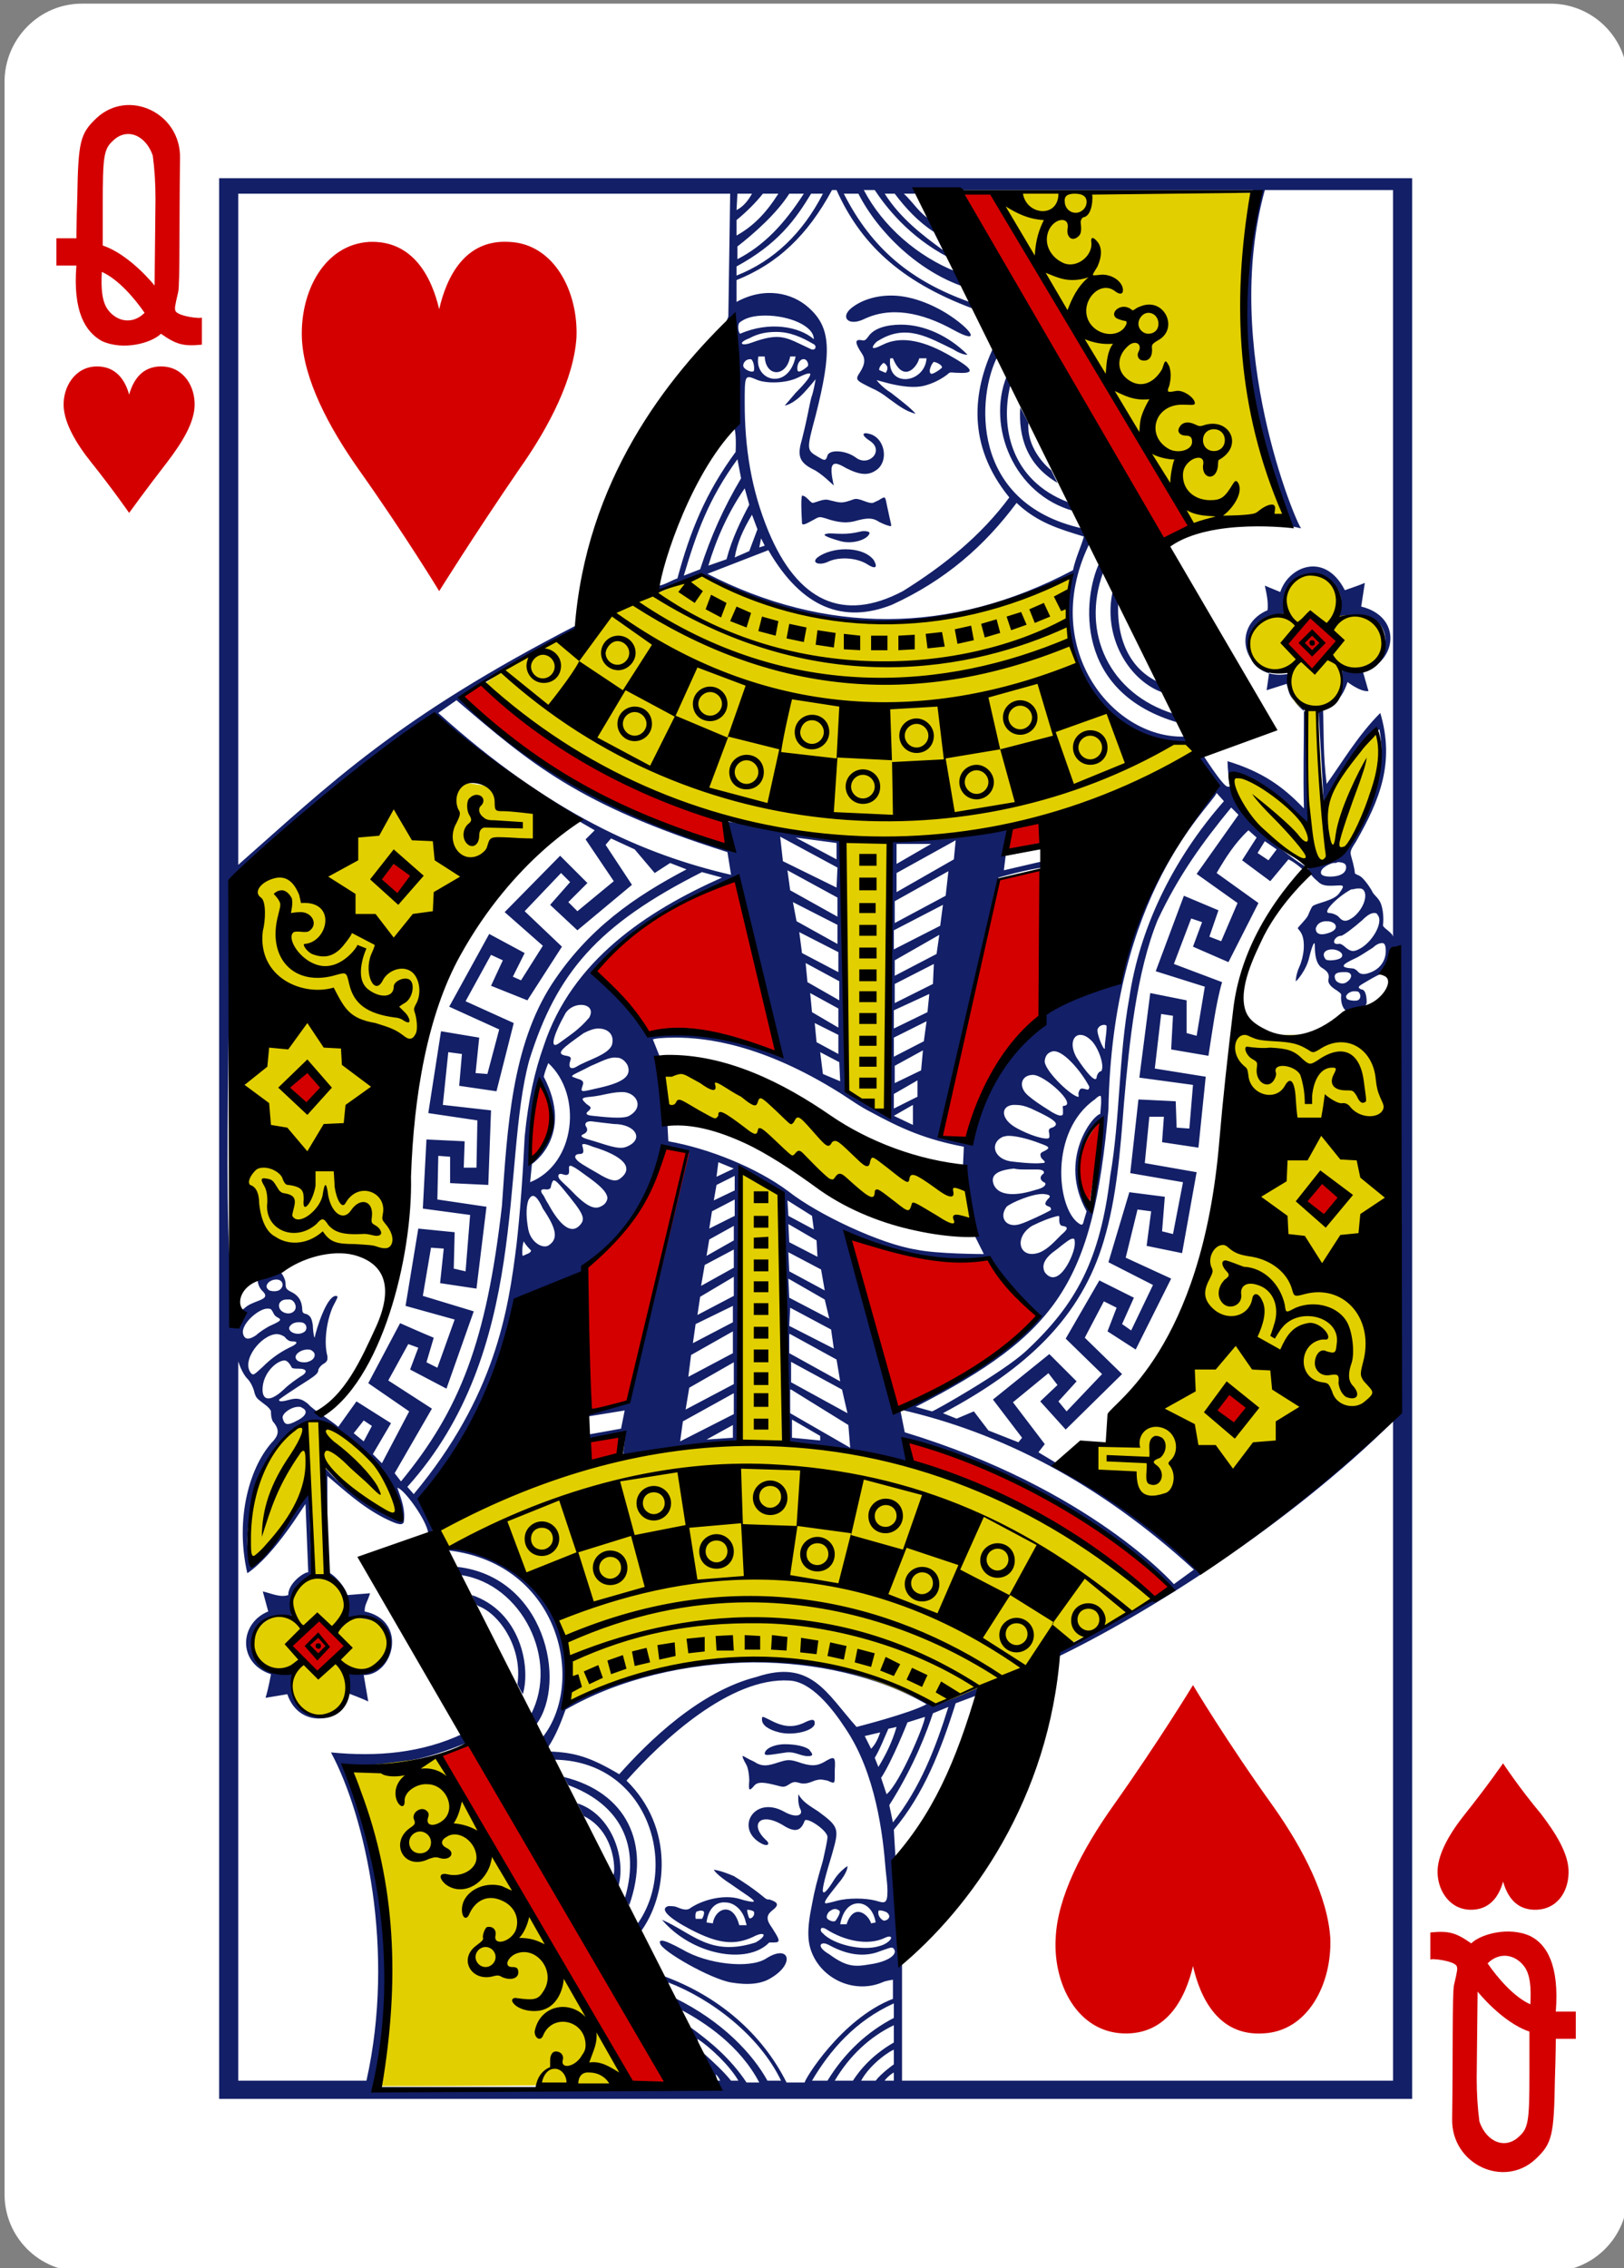 <?xml version="1.0" encoding="utf-8"?>
<!-- Generator: Adobe Illustrator 21.0.0, SVG Export Plug-In . SVG Version: 6.00 Build 0)  -->
<svg version="1.1" id="Layer_1" xmlns="http://www.w3.org/2000/svg" xmlns:xlink="http://www.w3.org/1999/xlink" x="0px" y="0px"
	 viewBox="0 0 178.6 249.4" style="enable-background:new 0 0 178.6 249.4;" xml:space="preserve">
<rect x="0" y="0" width="178.6" height="249.4" fill="#808080" stroke="none"/>
<style type="text/css">
	.st0{fill:#FFFFFF;}
	.st1{fill:#D40000;}
	.st2{fill:#131F67;}
	.st3{fill:#E2CF00;}
</style>
<g>
	<path class="st0" d="M9,0.4h161.5c4.7,0,8.5,3.8,8.5,8.5v232.4c0,4.7-3.8,8.5-8.5,8.5H9c-4.7,0-8.5-3.8-8.5-8.5V9
		C0.5,4.3,4.3,0.4,9,0.4z"/>
	<path class="st1" d="M14.2,56.4c0,0-1.8-2.6-4.2-5.6c-1.6-2-2.9-4.2-3-6.1c-0.1-2.1,1.2-4.3,3.5-4.4c2.3-0.1,3.3,1.6,3.7,3.1
		c0.4-1.4,1.3-3.2,3.7-3.1c2.3,0.1,3.6,2.2,3.5,4.4c-0.1,1.9-1.4,4-3,6.1C16,53.9,14.2,56.4,14.2,56.4L14.2,56.4z"/>
	<path class="st1" d="M165.3,193.9c0,0-1.8,2.6-4.2,5.6c-1.6,2-2.9,4.2-3,6.1c-0.1,2.1,1.2,4.3,3.5,4.4c2.3,0.1,3.3-1.6,3.7-3.1
		c0.4,1.4,1.3,3.2,3.7,3.1s3.6-2.2,3.5-4.4c-0.1-1.9-1.4-4-3-6.1C167,196.5,165.3,193.9,165.3,193.9z"/>
	<path class="st1" d="M8.4,29.2H6.2v-3h2.2c0,0,0-1.6,0.1-4.5c0.1-6.1,0.3-7,2.1-8.7c3.5-3.3,9.3-0.6,9.2,4.4
		c-0.1,7,0,13.7-0.2,14.7c-0.4,1.7-0.4,1.8-0.3,2.1c0.3,0.6,2.9,0.9,2.9,0.7v3c-2,0.2-2.8,0-4.5-1.2c-1,1-4.1,1.9-6.5,0.8
		C9.4,36.5,8,34.3,8.4,29.2z M15.9,34.4c-1.1-1.6-2.9-3.7-4.7-4.5c-0.1,1.8,0,3.3,0.7,4.2C12.9,35.4,14.6,35.7,15.9,34.4L15.9,34.4z
		 M16.8,17.1c-0.8-2.3-2.9-3.1-4.4-1.6c-1,0.9-1.1,1.8-1.1,7c0,3.2,0,4.5,0,4.5c3,1,5.7,4.4,5.7,4.4l0.1-9.5
		C17.1,20.1,17,18.6,16.8,17.1L16.8,17.1z"/>
	<path class="st1" d="M171.1,221.2h2.2v3h-2.2c0,0,0,1.6-0.1,4.5c-0.1,6.1-0.3,7-2.1,8.7c-3.5,3.3-9.3,0.6-9.2-4.4
		c0.1-7,0-13.7,0.2-14.7c0.4-1.7,0.4-1.8,0.3-2.1c-0.3-0.6-2.9-0.9-2.9-0.7v-3c2-0.2,2.8,0,4.5,1.2c1-1,4.1-1.9,6.5-0.8
		C170.1,213.8,171.5,216.1,171.1,221.2z M163.6,215.9c1.1,1.6,2.9,3.7,4.7,4.5c0.1-1.8,0-3.3-0.7-4.2
		C166.6,214.9,164.9,214.6,163.6,215.9z M162.7,233.3c0.8,2.3,2.9,3.1,4.4,1.6c1-0.9,1.1-1.8,1.1-7c0-3.2,0-4.5,0-4.5
		c-3-1-5.7-4.4-5.7-4.4l-0.1,9.5C162.4,230.2,162.5,231.8,162.7,233.3z"/>
	<path class="st2" d="M24.1,19.6v211.2h131.2V19.6H24.1z M26.2,21.3h54.1l-0.2,13.5c0,0-0.1,0.3-0.2,0.5c1.1,0.6,1.3,9,0.9,11.9
		c0.2,0.9,0.1,2.5,0.1,2.5c-3.3,4.5-5,8.7-6.4,13.9c-0.6,0.2-1.4,0.7-2,0.8l-0.2,0.7c1.3-0.7,4.9-1.9,4.9-1.9
		c16.1,7.9,28,6,40.7,0.1c-1.7,7.9,1.8,18.3,12.7,18.3c0.4-0.1-2.3-6.2-3-6.5c-3.5-1.5-4.9-5.1-4.6-9.2l-0.6-1
		c-1.2,5,1.7,10,5.6,11.3l1.1,2.3c-7.1-2.2-10.2-8.9-7.8-15.5c-1.2-5.5-2.9-6.3-3.9-7.8c-6.2-2.4-7.4-8.2-6.3-12.8
		c0.1-0.9-2-4.1-1.9-4.1c-2.1,4.6-3,10.5,1.8,16.4c-3.1,4.2-7.2,7.5-11.7,10.3c-6.6,3.5-11.6,1.1-14.8-6.6
		c-1.9-4.6-2.6-9.2-2.6-14.1c0-3,0-3.1,1.2-2.6c1,0.5,3.3,0.5,4.7-0.2c0.8-0.4,1.2-0.5,1.3-0.4c0.1,0.2-0.4,0.9-1.6,2.1
		c-0.5,0.6-1.2,1.4-1.2,1.4s0.9-0.1,2.1-1.4c0.4-0.4,1.3-1.5,1.3-1.5s-0.2,1.2-0.4,1.8c-0.1,0.2-0.3,1.2-0.5,2.2s-0.5,2.2-0.6,2.6
		c-0.5,1.7-0.4,2.5,1.2,3.3c0.9,0.4,2.3,1.8,2.3,1.8c0,0-0.4-1.6-0.2-2.1c0.2-0.6,0.9-0.2,1.6,0.2c1.6,0.8,2.5,0.8,3.4,0.1
		c1.2-1,0.8-3.2-0.6-3.8c-1.1-0.4-1.3,0-0.2,0.7c1.6,1.1-0.2,2.9-1.6,1.8c-1.1-0.8-2.9-0.9-3.1-0.2c-0.2,0.7-0.4,0.5-1.1,0.1
		c-1.2-0.7-1.2-0.8-0.2-4.5c1.8-7.1,1.7-9.7-0.8-11.9c-1.8-1.6-4.8-2.3-7.9-0.6v-2.4c4.5-1.8,7.8-4.9,10.5-9.9h0.5
		c2.6,5.8,6.9,10,14.9,13c0.7,0.4-1.3-4.5-1.7-4c-4.3-1.7-8.1-5-10.2-9h1.2c1.2,1.8,3.7,5.1,8.1,7.4c0.2-1.1-2.8-5.9-3.5-7.4h37
		c-1.2,9.1-2.8,18.8,3.7,36.4c-3.1-1.6-15.3,1.8-13.1,2.5c1.1-1.3,8.9-3.1,14.7-1.7c-0.5-0.4-8.8-19.9-4-37.2h14.1v82.1
		c-0.1-0.5-1.2-1-1.1-1.3c0.1-0.8,0-2.2-0.5-2.8c-0.2-0.3-0.6-0.6-0.7-0.9c-0.4-0.7-1-1.5-1.4-1.7c-0.2-0.1-0.5-0.2-0.5-0.3
		c0-0.2-0.1-0.7-0.2-1.1c-0.3-1.2-0.5-1.1,0.3-2.3c2.7-4.7,4.3-8.8,2.7-14.2c-2.5,2.5-4.3,5.6-5.9,7.8c-0.4-3.2-0.3-5.7-0.4-8.3
		c1.3-0.4,2.1-1.1,2.7-2.9c0,0,1.4,1.1,2.3,1l-0.6-2.1c3.8-1.2,4.3-6.1-0.2-7.2l0.4-2.6c-0.7,0.3-2.2,0.8-2.2,0.8
		c-2.2-4.3-6.2-2.6-7.1,0.2l-1.7-0.7c0.2,0.9,0.4,1.8,0.3,2.7c-3.7,1.6-2.8,6.1,0.2,6.7l-0.3,2.1l2.2-0.7c0.3,1,0.2,1.6,1.9,2.7
		c0,4.4-0.1,7.1,0,11c-2.3-2.4-4.5-4-8.4-5.2c0,0,0,0.9,0.2,2.4c0.1,0.5,0.1,0.4-0.2,0.4c-0.5,0-2.9-3.8-2.9-3.8
		c-3.9,8.2-10,21.5-18,29.4c-4.3,4.3-6.5,9-7.6,13c0,0-1.7,0-3.1-0.3c2-9.3,6.4-28.3,6.4-28.3s3.1-0.9,4.9-1.1l0-0.7l-4.3,1l0.2-1.6
		l4-0.8l0-0.4l-4.3,0.6L111,91c0,0-9.6,1.4-13,1.3c0.2,10.5-0.6,19.2-0.2,30.6l-4.7-2.8c-0.4-7.9-0.5-27.8-0.5-27.8l-12.9-2l0.4,3.1
		C69.4,89,58.7,85.1,50.8,76.8c4.9-3.8,13-7.5,13-7.5l-0.3-0.6C43.5,79,36.3,86.2,26.2,95.1L26.2,21.3z M81.1,21.3h1.6
		c-0.4,0.7-0.9,1.4-1.7,1.8L81.1,21.3z M83.9,21.3h1.7c-1.4,2.2-2.8,3.6-4.6,4.6l0-1.7C82.1,23.3,83.1,22.3,83.9,21.3z M86.8,21.3
		h1.6c-2.2,3.4-4.4,5.7-7.3,7.2v-1.4C82.9,25.7,85.4,23.5,86.8,21.3z M89.2,21.3h1.3c-2.2,4.3-5.4,7.4-9.5,9v-1
		C85.6,26.8,87.5,24.1,89.2,21.3z M92.8,21.3h1.6c2.2,4.3,6.6,8.5,11.5,10.2l0.7,1.7C100.2,30.9,95.9,27.4,92.8,21.3z M97.3,21.3
		h1.1c1.2,1.6,2.6,3.1,4.3,4.2l1,2C101.5,25.9,99,24,97.3,21.3z M99.4,21.3h1.3l1.7,2.9C101.2,23.6,100.4,22.2,99.4,21.3z M98,32.5
		c-1.7,0-3.3,0.5-4.4,1.4c-1.2,1-0.3,2,1.4,1.2c2.9-1.4,6.3-0.8,9.9,1.2c3.1,1.7,2-0.1-0.9-1.9C102,33.2,99.9,32.5,98,32.5z
		 M84.2,34.7c2.5,0,5.3,1.1,5.3,2.6c-1.6-1.4-4.9-2-8.1-0.6c-0.2-0.1-0.3-0.9-0.1-1.2C82,34.9,83,34.7,84.2,34.7z M99.1,35.7
		c-1.6,0-3,0.4-3.6,1.3c-0.3,0.4-0.4,0.5-0.8,0.4c-0.7-0.1-0.7,0.3,0.1,1.5c0.4,0.6,0.3,1.2-0.2,2c-0.6,0.9-0.5,0.9,1.3,1.8
		c0.7,0.3,1.3,0.7,1.8,1.1c1,0.7,1.8,1.4,3,1.7c-0.6-0.7-1.7-1.5-2.7-2.3c-1-0.6-1.6-1.4-1.6-1.4s1.1,0.3,1.5,0.4
		c1.3,0.3,2.7,0.5,3.8,0.2c0.8-0.2,1.9-0.7,2.7-1.4c0.2-0.1,0.4,0,1,0c2,0.1,1.6-0.5-1.3-2.1c-2.9-1.6-5.2-1.9-7-1
		c-0.8,0.4-1.2,0.5-1.1,0.2c0.1-0.2,0.3-0.5,0.7-0.7c3-1.8,5.4-0.3,8.1,1c1.1,0.7,1.6,0.6,1.6,0.6C104.3,36.9,101.6,35.7,99.1,35.7z
		 M85.4,36.5c1.5,0,2.8,0.6,4,1.3c0.5,0.2,0.3,0.8-0.2,0.6c-2.8-1.3-3.3-1.9-6.6-0.7c-1.1,0.4-1.5,0-0.2-0.5
		C83.5,36.6,84.5,36.5,85.4,36.5z M87.5,39.2c-0.8,3.8-4.6,2.7-4.1,0l0.7,0c0.1,2.3,2.4,2.3,2.8,0L87.5,39.2z M109.7,39.2l1,2.2
		c-2.2,5.5,0.8,13,7.4,14.8c-0.2,0.1,0.9,1.7,0.9,1.9C106.5,55.3,107.5,43.4,109.7,39.2z M97.9,39.4l0.3,0c1.1,2.7,2.6,1.1,2.9,0
		l0.8,0C101.7,42.2,97.5,42.7,97.9,39.4z M88.3,39.5c0.5-0.1,0.7,0.7,0.5,0.8c0,0-1,0.9-1.1,0.4C87.6,39.9,88.1,39.5,88.3,39.5z
		 M82.5,39.5l0.1,0c0.3,0.2,0.4,1,0.3,1.3c-0.2,0.2-0.9-0.1-1.1-0.4C81.6,40.1,81.9,39.5,82.5,39.5L82.5,39.5z M102.7,39.8
		c0.2,0,0.9,0.3,0.9,0.6c0,0.1-1,0.8-1.2,0.7C102,40.9,102.5,39.9,102.7,39.8L102.7,39.8z M97.2,39.9L97.2,39.9
		c0.1,0.1,0.7,0.4,0.2,1.1l-0.7-0.3C96.6,40.4,97.1,39.9,97.2,39.9z M112.2,44.8c-0.2,3.2,0.7,6.3,4.1,8.3l-0.7-1.4
		c-0.9-0.7-2.7-2.7-2.5-5.2L112.2,44.8z M81.1,50.5l0.4,2.1c-1.9,3.2-3.3,6.3-4.5,10l-1.8,0.7C76.6,58.6,77.9,54.9,81.1,50.5z
		 M81.9,53.7l0.5,1.8c-0.9,1.7-1.9,3.7-2.5,6l-2,0.7C78.8,59.2,80.1,56.3,81.9,53.7z M88.2,54.5L88.2,54.5c-0.1,0.4-0.1,1.3,0,3
		c0,0.3,0.3,0.2,1.2-0.3c0.7-0.4,0.7-0.4,1.4-0.2c2,0.7,2.9,0.4,3.6,0.2c1.2-0.3,1.7-0.2,2.3,0.2c0.4,0.2,0.9,0.4,1,0.4
		c0.5,0.2,0.3,0,0-1.5c-0.4-1.7-0.2-1.8-0.9-1.4c-0.1,0.1-0.6,0.3-0.8,0.4c-0.6,0.1-1.5-0.6-2.1-0.4c-1.4,0.5-1.4,0.4-2.7,0.1
		c-0.6-0.2-1.3,0.2-1.8,0.3C89.1,55.3,88.7,54.5,88.2,54.5L88.2,54.5z M111.8,55.3c2.3,2.2,4.8,2.9,7.4,3.7
		c-0.3,1.1-0.9,2.3-1.2,3.7c-13.6,7.2-27.3,7-40.2,0.4l6.7-2.6c3.7,6.4,8.3,8.1,13.6,6C104,63.8,108.3,60,111.8,55.3z M82.7,56.6
		l0.6,1.6l-0.9,2.4l-1.6,0.7C81.1,59.6,81.7,58.3,82.7,56.6z M95,58.4c-0.4,0-1,0.3-2.4,0.3c-0.8,0-1.4-0.1-1.7,0
		c-0.6,0.1,0.1,0.4,1.5,0.8c1.4,0.4,3-0.2,3.2-0.8C95.7,58.6,95.6,58.4,95,58.4z M83.7,59.2l0.4,0.8l-0.6,0.2L83.7,59.2z
		 M119.9,59.6l1,2.3c-1.8,3.8-2.9,14.3,8.8,17.6l0.5,1.5C122.2,81.2,114.2,71,119.9,59.6z M93,60.4c-1.1,0-2.3,0.3-3.1,0.9
		c-0.7,0.6,0.2,0.9,1.1,0.5c1.2-0.6,3.1-0.5,4.3,0.2c0.9,0.6,1.3,0.5,0.8-0.4C95.5,60.8,94.3,60.4,93,60.4z M144.1,63.1
		c2.3,0,4.8,2.6,2.5,5.2c7.4-3.2,7.6,6.4,1,5.2c0.3,4.1-2.6,4.5-2.6,4.5c0.2,3.5,0.6,10.6,0.6,10.6s2.9-6.3,6.1-8.4
		c1,5-1.7,10.4-3.8,13.4c-1.3,1.8-4.3,0.9-4,2.1c0.1,0.3,0.5,0.8,1,1.2c0.3,0.3,0.6,0.5,1.4,0.5c1.3,0,1.8-0.3,1,0.8
		c-0.6,0.9-2.7,1.1-3,1.5c-0.6,1.1-0.2,0.8-1.1,1.8c-0.7,0.8-0.5,0.4-0.1,1.1c0.5,0.9,0.3,2.6-0.2,3.7c-0.4,0.9-0.4,1.6-0.4,1.6
		c0,0.1,1.2-1.2,1.5-2.7c0.3-1.2,0.6-1.9,0.6-1.2c0,0.9,0.1,2.1,0.9,2.5c0.6,0.4,0.7,0.7,0.6,1.2c-0.1,0.5,0.4,0.9,0.9,1.2
		c0.1,0.1,0.5,0.3,0.5,0.5c-0.1,0.8,0.2,1.7,0.7,1.8c0.2,0.1,1.8,0,2.1-0.9c0-0.3,0-1.5-0.6-1.5c-0.4-0.2-0.4-0.3,0.3-0.7
		c1-0.6,1.7-1,2.2-1.1c0.7-0.1,1.3-0.8,1.3-0.8l0.1,48.1c-6,6.1-12.5,12.2-21.1,18.2c-5-4.2-10.5-8.4-16.3-11.6l-2-1.2l0.7-0.9
		l-3.5-4.6l3.9-3.2l1,1.3l-1.9,1.8l2.8,3.1l6.2-6.1l-4.1-4l2.1-4l1.4,0.7l-1,2.6l3.1,2l3.9-7.8l-5-2.3l1.3-5.3l1.5,0.2l-0.5,3.8
		l3.9,0.8l1.6-8.9l-5.7-1l0.5-5.1l1.6,0l-0.2,2.8l4,0.6l0.8-7.8l-5.6-0.9l0.7-6l1.3,0.2l-0.2,3.7l4.1,0.7c0.4-2.5,0.8-5.7,1.5-8.1
		l-5.3-2l1.9-5l1.2,0.4l-1,2.7l3.9,1.7l3.3-6.5l-4.6-3.3c1-1.7,2-3.3,3.5-4.7l0.9,0.8l-1.6,2.5l3.1,2.3l2-2.4
		c0.7,0.3,1.8,1.3,1.8,1.3l0.1-0.5c-1.6-0.9-8.3-5.9-8.3-9.8c4,0.8,6.1,3.1,8.8,5.8c-0.2-4.2-0.6-8.6-0.4-12.9
		c-1.6-1.1-2.2-2.5-2-4.3c-5.2,1-6.5-6-0.3-6C141.1,64.4,142.5,63.1,144.1,63.1z M50.2,77c8.1,6.9,13.3,11.5,29.8,16.7l0.4,2.5
		c-9.5-2.2-19.9-6.7-32.2-17.8L50.2,77z M47.8,78.6c5.1,4.8,10.4,8.5,15.7,11.6l1.9,1.1l-1,1l3.1,4.6l-4,3.3l-1-1l2.1-2.1l-3-3
		l-6.1,6.2l4.2,3.7l-2.4,3.8l-0.9-0.4l1.3-2.6l-3.9-2.1l-4.4,8l5.5,2.5l-1.3,4.9l-1.3-0.1l0.4-3.9l-4.2-0.7l-1.4,9l5.4,0.8l-0.1,5.2
		l-1.4,0l0.1-2.9l-4.2-0.2l-0.4,7.6l5.2,0.7l-0.5,6.2l-1.3-0.3l0.1-4l-4-0.4l-1.4,8.5l5.4,1.5l-1.9,5.3l-1.2-0.6l0.8-2.7
		c-1-0.4-3.7-1.6-3.7-1.6l-3.5,6.6l4.5,3.1l-3,5.7l-1-1l2-3.4l-3.8-2.4l-2,2.8c-0.9-0.8-2.7-1.8-3.3-2.5c-0.7-0.6-1.2-0.7-2-0.5
		c-0.7,0.2-1.3,0.3-1.2,0c0.1-0.1,1.4-1,3.3-2.2c0.6-0.4,1-0.7,1-1c0-0.2,0.3-0.6,0.7-0.8c0.4-0.3,0.3-0.5,0.3-0.8
		c-0.4-1.5-0.1-3.8,0.6-5.4c0.5-1,0.7-1.2,0.3-1.2c-1,0.1-2.1,3.6-2.3,4.6c-0.1-0.1-0.2-1-0.2-1.4c-0.1-0.6-0.2-1-0.7-1.2
		c-0.6-0.1-0.4-0.4-0.5-0.9c-0.1-0.7-0.5-1.2-1.1-1.5c-0.6-0.3-0.7-0.4-0.7-1c0-0.5-0.5-1.3-0.9-1.6l-2.1,0.8
		c-0.2,0.6,0.1,1.3,0.4,1.6c1.1,1-0.5,1-1.6,1.7c-0.3,0.2-0.6,0.6-0.9,0.5c-2.3-0.8-0.7-36.7-1.1-47.4
		C31.2,90.9,47.8,78.6,47.8,78.6L47.8,78.6z M133.8,87.2l0.8,0.9c-5.8,6.6-9.3,14.2-10.4,21.6c-1.2,6.6-1,13.2-2.1,19.6
		c-1.1,9.2-3.7,14.1-9.3,19.3c-2.5,2.3-10.1,6.6-10.3,6.6l-1.8-0.5c15.6-8,19.5-13.6,21.2-32.7C122.3,98.1,133.1,88.8,133.8,87.2z
		 M135.4,88.8L135.4,88.8l0.8,0.8l-4.6,6.5l4.5,3.2l-1.8,4.2L133,103l1-2.9l-3.8-1.6l-3.1,8.3l5.4,1.7l-0.9,5.4l-1.1-0.3V110l-4-0.8
		l-1.2,9.3l5.9,0.8l-0.4,4.8l-1.4-0.1l-0.1-2.9l-4.1-0.2l-0.9,8.1l5.8,1l-1.1,5.7l-1.2-0.3l0.3-3.8l-3.9-0.5l-2.3,7.7l4.9,2.5
		l-2.4,5l-1-0.7l1.3-2.9l-3.8-1.9l-3.7,6.4l4,3.9l-3.9,4.1l-0.9-1.1l2-2.2l-3-3l-6.2,5l3.2,4.2l-0.4,0.5l-3.3-1.3l-1.6-2.1l-1.9,0.8
		l-1.5-0.6c9.2-4.9,15.2-10.5,17.7-19c1.4-4.7,1.8-9.8,2.2-15c0.6-6.9,1.4-14.5,3.7-20.2C129.6,96.3,132.2,92.7,135.4,88.8
		L135.4,88.8z M85.8,92l6.3,3.4L92,97.6l-5.9-2.9L85.8,92z M87.5,92.1l4.5,0.6l0,1.8L87.5,92.1z M67.2,92.2l2.6,1.2l2.2,2.6l1.7-1.1
		l1.8,0.7c-5.7,3-10.8,6.5-14.8,12.6c-4.4,6.8-4.9,15.7-5.5,24.4c-1.7,14.9-4.6,22.4-11.1,30.3l-0.7-0.9l4.1-7.1l-4.8-3.1l2.2-4
		l1.1,0.4l-0.9,2.4l4,2.1l3-8.5l-5.6-1.7l0.9-5.3l1.4,0.1l-0.4,3.8l4,0.6l1.1-9l-5.4-0.8l0.1-4.8l1.3,0.1l0,2.9l4.2,0.2l0.3-8.2
		l-5.3-0.6l0.6-5.8l1.5,0.2l-0.3,3.5l4.1,0.6l1.9-7.5l-5.3-2.4l2.8-5.1l1.3,0.6l-1.3,2.8L58,110l3.8-5.9l-4.1-3.9l4-4.2l1,1
		l-2.2,2.5l3,2.8l6-5l-2.9-4.4L67.2,92.2z M105.1,92.4l-0.2,2.1l-6.3,3.6v-2.1L105.1,92.4z M139.1,92.5l1.3,0.9l-0.9,1.2l-1.2-0.8
		L139.1,92.5z M102.4,92.8L98.6,95v-2.2L102.4,92.8z M147.1,94.8c0.4,0,0.7,0.1,0.8,0.2c0.3,0.3,0.1,0.9-0.3,1.1
		c-0.6,0.4-2.1,0.4-2.3,0c-0.2-0.5,0.6-1,1.3-1.2C146.9,94.9,147,94.9,147.1,94.8z M86.6,95.7l5.5,3l0,2.1l-5.2-2.9L86.6,95.7z
		 M104.3,95.8l-0.3,2.7l-5.6,3l0-2.4L104.3,95.8z M77.2,95.9l2.2,0.6c-8.3,3.7-16.5,9.1-19.6,18.5c-1,2.8-1.7,5.9-2.1,10
		c-0.2,4.2-0.5,8.4-0.9,11.9c-0.9,7.2-2.3,16.6-11.3,27.4l-0.7-0.8c13.5-15,10.3-35.5,13.4-46.9C61.2,107,65.7,101.7,77.2,95.9z
		 M149.3,97.7c0.1,0,0.2,0,0.3,0c0.9,0.1,0.7,1.9-0.7,3.1c-0.8,0.6-1.2,0.6-1.7,0c-0.2-0.2-0.7-0.4-1-0.4c-0.9,0,0.9-1.8,2.4-2.6
		C148.9,97.8,149.1,97.7,149.3,97.7z M87.2,99.2l4.9,2.5l0,2.1l-4.5-2.5L87.2,99.2z M103.7,99.5l-0.3,2.3l-5.1,2.6l0-2.1L103.7,99.5
		z M151.1,100.4c0.2,0,0.3,0,0.4,0.2c0.7,0.8-0.6,3.1-2.1,3.8c-0.6,0.3-0.9,0.2-1.4-0.2c-0.2-0.2-0.6-0.5-0.8-0.4
		c-0.9,0.1-0.4-0.9,0.3-0.9c0.2,0,1.4-0.9,2.3-1.7C150.4,100.6,150.8,100.4,151.1,100.4L151.1,100.4z M145.9,101.3
		c1.1,0,1.5,0.9,0.2,1.3c-0.9,0.3-1.4,0.1-1.4-0.5C144.9,101.4,145.5,101.3,145.9,101.3z M87.9,102.5l4.3,2.2l0,2.2l-4-2.1
		L87.9,102.5z M103.3,102.8l-0.3,2.1l-4.6,2.4l0-1.7L103.3,102.8z M152,103.7c0.3,0,0.4,0.3,0.4,0.9c0,1-0.6,1.9-1.6,2.3
		c-0.7,0.3-1.2,0.3-1.5-0.1c-0.2-0.2-0.4-0.3-0.5-0.3c-1.5-0.1-1.3-0.4,0.2-1.1c0.5-0.2,1.5-0.9,2-1.2
		C151.4,103.8,151.8,103.7,152,103.7z M146.5,104.4c0.7,0,1.4,0.5,1,0.9c-0.3,0.3-1.5,0.4-1.7,0.2
		C145.3,104.9,145.7,104.4,146.5,104.4z M88.6,105.9l3.7,2l0,2.1l-3.5-2L88.6,105.9z M102.7,106l-0.1,2.2l-4.2,2.1l0-2.1L102.7,106z
		 M148.1,106.9c0.7,0.1,0.6,0.7,0,1.1c-0.4,0.3-1,0.1-1.2-0.2C146.4,106.8,147.6,106.9,148.1,106.9z M148.9,109c0.3,0,0.5,0,0.6,0.2
		c0.2,0.3,0.1,0.7-0.2,0.8c-0.3,0.1-1.1,0-1.2-0.2c-0.1-0.2-0.1-0.3,0.1-0.5C148.4,109.1,148.7,109,148.9,109z M89.1,109.2l3.1,1.7
		l0,2.1l-2.9-1.7L89.1,109.2z M102.2,109.3l-0.2,2l-3.7,1.8l0-2L102.2,109.3z M63.9,110.5c0.8,0,1.4,0.5,0.9,1.4
		c-1.2,1.4-2.1,1.9-3.3,2.8c-1.1,0.8-0.7-0.8,0.7-3.3C62.6,110.8,63.3,110.5,63.9,110.5z M101.9,112.3l-0.3,2.2l-3.3,1.7v-2.1
		L101.9,112.3z M89.6,112.5l2.6,1.3l0,2.1l-2.4-1.3L89.6,112.5z M121.4,112.7c0.1,0,0.2,0,0.3,0.1c0,1-0.2,1.6-0.2,2.5
		c-0.1,0.3-0.9-1.6-0.8-2.1C120.8,112.9,121.1,112.7,121.4,112.7z M65.8,113.1c1.1,0,1.8,0.7,1.5,1.8c-0.4,1.1-2.8,1.7-3.9,2.4
		c-0.7,0.4-0.9,0-0.7-0.6c0.1-0.3,0.2-0.5-0.4-0.6c-1.3-0.2-0.5-0.8,1.9-2.5C64.8,113.3,65.3,113.1,65.8,113.1z M118.8,113.8
		c0.4,0,0.8,0.2,1.3,0.7c0.8,0.9,1.4,2.8,1,3.3c-0.3,0-0.5,0.5-0.5,0.7c-0.1,0.6-1.1-0.5-2.2-2.2C117.6,114.9,118,113.8,118.8,113.8
		z M74.3,114.1c3.3,0,9.5,0.7,18.1,6.1c1.1,0.7,2.2,1.5,3.4,2.1c3.3,1.8,6,3,10.2,3.8l-0.1,2.2c0.7,2.5,0.9,5.9,1.3,7.6l1,2
		c0,0-5.2,0-7.5-0.5c-3.8-0.6-10.7-3.8-14-6.4c-3.5-2.6-8.7-4.7-13.2-5.5l-0.1-1.9c0,0-0.4-6.5-0.8-7.3l-0.8-2
		C72,114.2,72.8,114.1,74.3,114.1z M101.5,115.5l-0.2,2.2l-2.9,1.4v-1.9L101.5,115.5z M116,115.6c1.1,0.1,2.9,2.2,3.8,3.9
		c0,0.2-0.1,0.4-0.3,0.3c-0.5-0.1-0.7-0.3-0.9,0.4c0,0.2,0.1,0.5-0.1,0.4c-1-0.3-3.8-3.1-3.6-4c0.1-0.7,0.5-0.9,0.9-1L116,115.6z
		 M90.2,115.7l2.1,1.1l0.1,2.1l-1.9-0.8L90.2,115.7z M67.8,116.3c0.5,0,0.9,0.3,1.2,0.8c0.5,1.2-0.4,1.9-3,2.5
		c-2.2,0.5-2.2,0.6-1.9-0.3c0.2-0.6-0.5-0.6-0.9-0.8c-0.7-0.2-0.1-0.3,1.8-1.3C66,116.8,67,116.2,67.8,116.3z M60.3,116.9
		c3.8,3.5,3,11.1-2,13.1l0.2-2c0,0,4.7-3.1,1.3-9.6C59.9,117.9,60.1,117.4,60.3,116.9z M113.6,118.2c1.3,0,4.9,3.3,3.4,3.4
		c-0.2,0-0.1,0.2-0.1,0.4c0,0.2,0,0.4,0,0.5c-0.1,0.3-0.5,0.2-1.2-0.2c-1.6-1-2-1.3-2.6-1.8C111.9,119.5,112.3,118.2,113.6,118.2z
		 M100.9,118.8l0,1.8l-2.6,1.3l0-1.6L100.9,118.8z M68.7,120.1c1.4,0.2,2.1,1.7,0.5,2.6c-0.7,0.4-3,0.1-4,0
		c-1.2-0.1-0.5-0.5-0.4-0.6c0.2-0.3,0.3-0.3-0.3-0.7c-0.5-0.5-0.8-0.7,0.5-0.8C66.2,120.5,67.5,120,68.7,120.1z M121,120.5
		L121,120.5c0.1,0,0.1,0.2,0.1,0.8l-0.1,1.2c-0.8,0.1-4.7,5-1.5,10.7l-0.3,1c-0.1,0.5-0.2,0.6-0.6,0.3c-2.4-1.7-3.2-10.1,1.8-13.6
		C120.7,120.6,120.9,120.5,121,120.5L121,120.5z M111.7,121.5c0.5,0,1,0.1,1.7,0.4c1.5,0.7,2.5,1.2,2.7,1.6c0.1,0.2-0.1,0.4-0.4,0.5
		c-0.4,0.1-0.4,0.3-0.3,0.7c0,0.3,0.1,0.5-0.3,0.5c-0.6,0-1.9-0.4-3.2-1.1C109.8,123,110.1,121.4,111.7,121.5z M100.4,121.5v2.2
		l-2.1-1L100.4,121.5z M65,123.3c0.8,0.1,1.6,0.2,2.5,0.3c2.4,0,3.4,1.7,1.4,2.5c-0.9,0.4-2.4-0.3-4.2-0.8c-0.7-0.2-1-0.4-0.5-0.6
		c0.4-0.2,0.5-0.5,0.2-0.9C64.3,123.5,64.5,123.3,65,123.3z M121,123.3c-0.3,3.3-0.6,6-1.1,9.2C119.5,132.4,116.9,126.3,121,123.3z
		 M110.9,124.9c0.8,0,2.1,0.3,3.4,0.8c1.1,0.4,1.3,0.5,0.5,0.9c-0.5,0.2-0.4,0.4-0.3,0.7c0.2,0.3,0.8,0.6,0,0.6
		c-0.8,0.1-2.7-0.1-3.4-0.2c-1.8-0.3-2.3-2-0.8-2.7C110.4,125,110.6,124.9,110.9,124.9z M64.2,125.8c0.2,0,0.5,0.1,1,0.3
		c3.3,1,4.6,2.3,3,3.5c-0.5,0.4-1.2,0.2-2.5-0.6c-1.4-0.8-2.1-1.2-2.3-1.5c-0.3-0.3-0.1-0.6,0.3-0.6c0.5,0,0.5-0.2,0.4-0.7
		C64,125.9,64,125.8,64.2,125.8L64.2,125.8z M79,127.8l1.7,0.7l-1.9,0.9L79,127.8z M62.7,128.2c0.1,0,0.2,0,0.3,0.1
		c0.3,0.1,0.8,0.5,1.5,1c1.4,1,2.2,1.7,2.3,2.4c0,0.3-0.2,0.7-0.6,0.9c-0.8,0.5-1.7,0.1-3.5-1.8c-0.6-0.6-1-0.9-1.2-1.2
		c-0.2-0.3-0.1-0.6,0.3-0.5C63.1,129.6,62.3,128.2,62.7,128.2z M112.8,128.6c0.4,0,0.8,0,1.3,0c0.8,0,0.8,0.4,0.6,0.5
		c-0.4,0.3-0.3,0.7,0.1,0.9c0.3,0.1,0.2,0.4-0.2,0.6c-0.2,0.1-0.5,0.2-0.9,0.3c-2.3,0.7-3.9,0.5-4.4-0.6c-0.4-1,0.2-1.6,2.2-1.8
		C111.9,128.6,112.3,128.6,112.8,128.6z M81.4,128.9L81.4,128.9l4.3,2.5l0.7,27.3c15.7,1.6,27.3,5,40.3,17.2
		c-4.2,2.3-6.2,3.4-10.2,5.6l-0.6,0.9c10.3-4.9,26-14.9,37.3-26.1v72.5h-54c0-4.3,0-8.5,0-12.8c-0.6-3.7-0.1-7.9-0.7-11.4l-0.2-3.4
		c3.3-3.9,5.2-8.8,6.8-13.9c0,0,1.6-0.6,2.4-0.9l0.3-1c-1.6,0.8-5.1,2.1-5.1,2.1c-11.4-6.5-27.6-6.8-40.3-0.1
		c-0.3,0.2-0.5,0.2-0.5,0.2c2.3-6.3-1.1-15.7-12.6-17.7l0.1,0.6C61.6,172,64.4,185,59.7,191c0.2,0.4,0.4,0.8,0.6,1.1
		c0.8-1.2,1.4-2.7,1.9-4.1c5.9-3.4,13.3-5.1,20.6-5.2c6.9,0,13.7,1.5,19.1,4.6c-1.8,1-7.7,2.5-7.7,2.5c-3.3-3.7-5-7.5-11-5.5
		c-6.3,1.6-11.9,7.1-15.1,10.7c-3.2-1.9-4.9-2.4-7.7-2.5c0.1,0.4,0.4,0.7,0.4,0.9c10.4,0,14,11.7,9.2,18.2l0.4,0.8
		c3-4,3.8-11.5-1.5-16.7c3.9-4.4,11.4-11.4,17.9-11c2.4,0.1,4.7,3,6.2,5.3c3.3,4.9,4.1,11.6,4.4,15.5c0.1,1,0.2,1.7,0.2,2.3
		c0,1.5-0.3,1.4-1.3,1.1c-1.2-0.3-3-0.3-4.2,0c-0.7,0.2-1.2,0.3-1.3,0.3c-0.3-0.1,0.3-0.8,1.4-2.2c1.1-1.3,1-1.9,1-1.9
		c0,0-0.8,0.5-1.4,1.4c-0.8,1.3-1.2,1.7-1.3,1.4c-0.1-0.3,0.3-1.8,1-4.1c0.8-2.8,0.8-3-1.5-4.7c-0.9-0.6-1.7-1-2.2-1.9
		c0,0-0.1,1,0.2,1.6c0.4,0.7-0.4,1.1-1.8,0.3c-3.3-1.8-5.4,1.9-2.5,3.5c0.7,0.4,1.1,0.1,0.5-0.4c-1.8-1.7-0.6-3.1,1.9-1.6
		c1.4,0.9,2,0.6,2.4-0.5c0.3-0.4,2.5,1.1,2.5,1.8c0,0.4-0.3,1.7-0.5,2.6c-0.7,2.4-0.9,3.2-1.2,4.8c-0.6,2.9-0.5,4.3,0.1,5.6
		c1.3,2.8,4.7,4.2,7.6,3c0.4-0.2,1.2-0.3,1.2-0.3l0,2.1c-5.7,2.2-9.8,9-9.7,9.2l-2,0c-2.7-5.4-7.5-9.5-13.5-11.7
		c-0.1,0,0.6,2.6,1.7,3.6c2.9,1.5,6.7,4.1,8.8,8.1l-1.4,0c-1.8-2.7-4-4.5-6.2-6.1c0.2-0.1,1.7,5,2.4,6.4L41,229.8
		c2.5-10,3-21.1-2.9-35.7c4.9,0.3,9.3-0.8,13.3-2.5l-0.4-1c-4.6,2.2-9.6,2.6-14.6,2.1c3.8,7.1,7.1,21.8,3.9,36.1H26.2v-79.1
		c0,0,0.4,1.3,1,1.9c0.4,0.4,0.7,1.1,0.8,1.6c0.2,0.6,0.3,0.6,1.2,1.3c0.4,0.3,0.6,0.6,0.6,0.7c0,0.2,0,0.7,0.2,1.1
		c0.8,0.9,0.6,1.5,0.1,2.1c-2.6,2.7-4.3,8.5-2.9,14.6c3.1-2.1,6.3-7.6,6.4-7.6l0.3,7.5c-0.3-0.1-2.2,1.1-2.2,2.5
		c-0.9,0.3-1.9-0.2-2.8-0.4l0.6,2.2c-3.2,1.3-3.4,5.7,0.3,6.9c0,0-0.3,1.7-0.6,2.6l2.4-0.4c1.4,4.2,6.8,2.9,6.7-0.1
		c0,0,1.6,0.6,2.2,0.9l-0.5-2.9c3.3,0,4.9-6,0.1-7c0-0.8,0.3-1,0.6-2l-2.5,0.2c-0.5-1.5-2.1-2.7-2.2-2.5L36,162.3
		c1.9,1.6,3.7,3.3,6.2,4.6c1.4,0.7,2,0.9,2.2,0.5c0.2-1.3-0.2-2.4-0.7-3.8c0.7,0.1,3.2,3.5,3.4,5c8.9-5.6,17.3-12.8,17.3-12.8
		l4.3-0.7l-0.4,2l-3.9,0.7l0,0.7l4.4-0.9l-0.3,2.6c0,0,8.5-1.5,12.8-1.6c0,0,0.1-21.7,0.1-24.1C81.4,132,81.4,128.9,81.4,128.9
		L81.4,128.9z M80.8,129.3l0,1.6l-2.3,1.1l0.3-1.7L80.8,129.3z M60.9,129.8c0.2,0,0.5,0.3,1,0.9c2.3,2.8,2.6,3.3,1.8,4.1
		c-0.9,0.9-2.1,0-3.4-2.4c-0.2-0.3-0.4-0.7-0.5-0.9c-0.5-0.6-0.3-0.8,0.3-0.7c0.3,0,0.5-0.1,0.5-0.4C60.7,130,60.8,129.8,60.9,129.8
		z M114.8,131.3c1,0.1,0.6,0.4,0.4,0.6c-0.3,0.4-0.4,0.6,0.2,0.8c0.1,0,0.3,0.3,0.1,0.4c-0.5,0.3-2.6,1.3-3.3,1.5
		c-1.5,0.5-2.4-0.7-1.5-1.9C111.1,132.3,113.6,131.2,114.8,131.3z M58.6,131.5c0.5,0,1,1.2,1.1,1.4c1.5,2.2,1.7,3.3,0.7,4
		c-0.6,0.5-2-0.2-2.3-1.7c-0.2-1.1-0.3-2.3,0-3.2C58.3,131.6,58.5,131.5,58.6,131.5L58.6,131.5z M80.8,131.9l0,1.8l-2.8,1.4l0.3-1.9
		L80.8,131.9z M86.6,132l2.7,1.7l0.2,1.5l-2.8-1.5L86.6,132z M116.4,133.7l0.1,0.1c0,0.2-0.1,0.9,0.3,1c0.8,0.1,0.6,0.4-0.1,1
		c-0.7,0.7-1.4,1.5-2.3,1.9c-2.3,0.9-3-1.6-0.9-2.9C114.5,134.3,115.5,133.9,116.4,133.7z M86.7,134.6l3.1,1.8l0.1,1.8l-3.1-1.6
		L86.7,134.6z M80.7,134.8l0,1.6l-3,1.7l0.3-1.8L80.7,134.8z M118,136.2c0.2,0,0.2,0.2,0.2,0.6c0,1.1-1.8,5.1-3.3,3.1
		c-0.4-0.8,0-1.6,1.3-2.5C117.2,136.6,117.7,136.2,118,136.2z M57.6,136.5c0.2,0.4,0.6,0.8,0.8,1c0,0.3-0.5,0.4-0.9,0.6
		C57.4,138.1,57.4,137,57.6,136.5z M80.7,137.4l0,2l-3.6,2l0.4-2.3L80.7,137.4z M86.7,137.7l3.6,1.9l0.4,2.3l-3.9-2.1L86.7,137.7z
		 M80.7,140.4v2.1l-4,2.1l0.3-2L80.7,140.4z M86.7,140.6l4,2.3l0.5,2.1l-4.4-2.3L86.7,140.6z M30.4,140.7c0.7,0,0.9,0.7,0.4,1.1
		c-0.3,0.3-1.2,0.2-1.3,0C29,141.4,29.6,140.7,30.4,140.7z M31.5,142.9c0.1,0,0.2,0,0.4,0c0.5,0.1,0.8,0.8,0.5,1.2
		c-0.5,0.7-1.9,0.2-1.7-0.7C30.8,143.1,31.1,142.9,31.5,142.9L31.5,142.9z M80.6,143.6v1.8l-4.4,2.3l0.3-2.1L80.6,143.6z
		 M86.9,143.8l4.5,2.4l0.3,2.1l-4.9-2.5L86.9,143.8z M29.4,143.9c0.2,0,0.4,0,0.5,0.2c0.1,0.1,0.2,0.5,0.5,0.7
		c0.6,0.3,0.6,0.4-0.5,0.9c-0.5,0.2-1.4,0.8-1.7,1.1c-1,0.7-1.4,0.4-1.5-0.3C26.7,145.4,28.5,143.9,29.4,143.9z M32.8,145.4
		c0.2,0,0.5,0,0.6,0.1c0.4,0.2,0.4,0.8,0,1c-0.8,0.5-2.1-0.2-1.4-0.8C32.2,145.5,32.5,145.4,32.8,145.4z M80.6,146.4l0,2.4l-4.9,2.6
		l0.3-2.4L80.6,146.4z M30.4,146.7c0.3,0,0.6,0.1,0.9,0.3c0.3,0.4,0.6,0.5,0.8,0.5c0.8,0,0.6,0.3-0.3,0.7c-1.2,0.6-2.1,1.3-2.9,2.1
		c-0.9,0.8-1,1-1.3,0.7C26.5,149.6,28.7,146.8,30.4,146.7z M86.9,146.7l5.1,2.8l0.4,2.4l-5.6-3.1V146.7z M33.8,148.4
		c0.2,0,0.4,0,0.6,0.2c0.4,0.3,0.2,0.9-0.4,1.1c-0.4,0.2-1.1,0.1-1.3-0.1C32.1,149.1,33,148.4,33.8,148.4z M31.3,149.6
		c0.3,0,0.6,0.4,0.8,0.8c0.1,0.1,0.4,0.1,0.7,0.1c1,0,1.1,0.4,0.2,0.9c-0.3,0.2-1.2,0.8-1.8,1.4c-1.6,1.5-2.5,1.2-2.3-0.4
		C29.1,150.8,30.5,149.6,31.3,149.6z M86.9,149.7l5.7,3.1l0.6,2.6l-6.2-3.4V149.7z M80.7,149.8l0,2.4l-5.3,2.8l0.4-2.4L80.7,149.8z
		 M87,152.8l6.3,3.9l0.2,2.5l-6.6-3.8V152.8z M80.7,153.2l0,2.3l-5.9,3l0.3-2.2L80.7,153.2z M32.8,154.7c0.2,0,0.3,0,0.4,0.1
		c0.7,0.3,0.5,0.9-0.5,1.4c-1.1,0.6-1.4,0.5-1.6-0.2C30.9,155.5,32,154.7,32.8,154.7z M99,155c11,2.5,21.8,8,32.3,17.6l-2.2,1.6
		c0,0-9.2-10.5-29.6-16.7L99,155z M87.1,156.1l3.1,1.8l0,0.5l-3.1-0.3L87.1,156.1z M35,156.2c0.2,0,0.4,0.1,1.5,0.7
		c4.4,3.2,6.1,5.1,7.2,8.6c0.7,2.1,0.6,2-1.5,0.9c-2-1.1-4.8-2.9-6.6-5.2c-0.3,5.4,0.3,12.2,0.3,12.2c2.7,1.4,1.9,4.9,1.8,4.9
		c7.1-1.9,5.5,7.4,0.3,5.4c1.3,7-6.7,6.5-5.9,0.4c-6.4-0.2-5.2-7.2,0-6.3c-0.5-2.2,0.2-3.6,2.2-4.5l-0.3-9.2c0,0-5.2,7.5-6.1,7.4
		c-0.5-0.1-1.3-0.9,0-7.5c0.7-3.4,4.3-7.6,6.3-7.7C34.7,156.2,34.8,156.2,35,156.2L35,156.2z M40,156.2l0.9,0.6l-0.9,1.7l-1.1-0.9
		L40,156.2z M80.6,156.7l0,1.4l-2.9,0.2L80.6,156.7z M50.3,172.3c0,0.6,0.3,0.7,0.4,0.9c6.7,1,10.8,9.3,7.7,15.3
		c0.1,0.4,0.4,0.7,0.6,1.1C62.4,184.9,59.9,173.4,50.3,172.3z M51.9,175.4c0.4,0.9,0.4,1,0.7,1.2c2.4,0.9,4.9,4.7,4.3,8.6
		c0.1,0.2,0.4,0.8,0.6,1.1C58.4,183.2,57.2,177.2,51.9,175.4z M104.3,187.7c-1.4,4.5-3.1,8.9-6.1,12.7l-0.4-1.9
		c2.8-4.4,4.2-8.3,4.8-10.1L104.3,187.7z M101.7,188.8c0.2,0.3-2.7,7.3-4.2,8.5l-0.6-1.8c1.2-1.8,2.9-6.1,2.9-6.1L101.7,188.8z
		 M83.9,188.8c-0.1,0-0.1,0.1-0.1,0.3c0,0.6,0.7,1.1,1.9,1.4c1.6,0.4,3.9-0.2,3.9-1c0-0.5-0.3-0.5-1.3,0c-1.2,0.5-2.2,0.4-3.7-0.4
		C84.2,188.9,84,188.8,83.9,188.8z M98.6,189.9c-0.5,1.7-1.2,3.1-2,4.4l-0.4-1c0.6-1,1-2.1,1.5-3.2L98.6,189.9z M96.8,190.5
		c-0.2,0.6-0.5,1.3-1,1.8l-0.7-1.4L96.8,190.5z M86.3,191.8c-1,0-2.1,0.4-2.2,1c0,0.3,0.4,0.2,2.4-0.1c1.1-0.1,1.6,0.5,2.6,0.4
		c0.5-0.1,0-0.5-0.1-0.7C88.5,192,87.4,191.8,86.3,191.8z M81.7,193.1c-0.1,0,0,0.3,0.4,1c0.2,0.4,0.3,1.2,0.3,1.7
		c-0.1,1.2,0,1.2,0.6,0.5c0.4-0.4,1.1-0.3,2.3,0c0.8,0.2,0.9,0.3,1.5-0.1c0.6-0.4,0.8-0.2,1.3-0.1c0.5,0.1,1-0.1,1.5-0.3
		c0.7-0.2,0.8-0.1,1.4,0c0.9,0.4,0.8,0.4,0.8-1.1c0.1-1.5,0-1.6-0.9-1.1c-0.8,0.5-1.4,0.7-2.7,0.3c-1.4-0.5-1.6-0.4-2.6-0.1
		c-1.2,0.4-1.8,0.5-2.7-0.1C82.2,193.4,81.8,193.1,81.7,193.1z M62,195.4l0.5,0.9c4.9,1.8,8.2,5.8,6.2,12.5l0.5,0.7
		C71.6,202.7,68.9,197.1,62,195.4z M63.5,198.3l0.7,1.4c3.7,1.8,3.5,6.7,3.2,6.5l0.6,1.3C68.9,204.2,67.2,199.5,63.5,198.3z
		 M78.5,205.6c0,0,0.2,0.5,1.9,1.6c1.4,1,2.6,1.7,2.5,1.9c-0.1,0.1-1-0.1-1.6-0.3c-1.7-0.5-4.1,0.1-5.5,1.1c-0.4,0.2-0.9,0-1.4-0.2
		c-0.2-0.1-0.7-0.1-0.9-0.1c-1,0.3,0,1.3,2.5,2.6c3.1,1.6,4.8,1.7,6.8,0.8c1.3-0.7,1.7-0.2,0.3,0.6c-5,1.6-6.9-1-10.3-2.5
		c3.3,3.9,9.4,5,11.8,2.5c0.1,0,0.4,0,0.5,0c0.7,0,0.7-0.2,0-1.3c-0.4-0.7-1.2-1.4-0.2-2.2c0.8-0.6,0.7-0.9-0.2-1.2
		c-0.2-0.1-0.2,0.1-0.6-0.2c-1.2-1-2.4-1.8-3.4-2.4C80,206,79.2,205.7,78.5,205.6z M79.8,209.2c0.9,0,1.9,0.8,2.2,2.1
		c0,0.1,0.1,0.2,0.1,0.4l-0.8,0c-0.7-2.7-2.7-1.8-2.9-0.2l-0.7-0.1C77.9,209.8,78.8,209.1,79.8,209.2L79.8,209.2z M94.4,209.3
		c0.9,0,1.7,0.8,1.9,2.1l-0.5,0.1c-0.3-1-1.9-2.3-2.7,0.1l-0.7,0C92.7,210,93.5,209.3,94.4,209.3z M82.2,210c0.2,0,0.6,0.1,0.7,0.2
		c0.2,0.5-0.4,0.9-0.5,0.7C82.3,210.8,82.1,210,82.2,210z M92.3,210.1c0.2,0.2-0.2,0.8-0.4,1.1c-0.2,0.2-0.7,0-0.9-0.2
		c-0.2-0.2,0-0.6,0.2-0.8C91.6,209.9,91.9,209.8,92.3,210.1z M97,210.1c0.4,0.1,0.7,0.2,0.8,0.6c0,0.3-0.3,0.5-0.6,0.5
		c-0.1,0-0.7-0.4-0.6-1C96.6,210,96.8,210.1,97,210.1z M77,210.1c0.2,0,0.3,0,0.4,0.1c0.1,0.2-0.1,0.7-0.2,0.8l-0.7,0
		c0-0.1-0.1-0.5,0.1-0.8C76.7,210.2,76.9,210.1,77,210.1z M90.4,212L90.4,212c0.1,0,0.2,0,0.4,0.1c2,1.3,4.6,1.9,6.5,1
		c0.4-0.2,0.7-0.2,0.7,0c0,0.2-0.5,0.7-1.3,0.9c-1.9,0.6-5.1-0.2-6.2-1.4C90.1,212.3,90.3,212,90.4,212L90.4,212z M72.8,213.4
		c-0.2,0-0.3,0.1-0.2,0.3c0.1,0.8,5.5,3.9,7.8,4.3c1.8,0.3,3.3,0.2,4.4-0.5c2.7-1.6,2-3.8-0.6-2.1c-1.8,1.1-6.4,0.6-9.1-1
		C73.8,213.7,73.1,213.4,72.8,213.4z M90.6,213.7c0.2,0,0.4,0.1,0.6,0.2c2.2,1.2,3.9,1.2,5.2,0.8c1.4-0.5,1.6-0.6,1.8-0.5
		c0.7,0.6-0.4,1.5-2.5,1.8c-1.7,0.3-2.6,0.3-4.5-1.1C90,214.2,90.1,213.7,90.6,213.7z M73.5,218c4.7,1.8,10,5.8,12.4,10.8l-1.5,0
		c-1.6-2.9-4.9-6.5-10.2-9.1C74,219,73.5,218.3,73.5,218z M98.3,220.3v1.6c-2.9,1.5-5.4,3.8-7.3,6.9l-1.7,0
		C91.3,225.4,94.1,222.2,98.3,220.3z M98.3,222.7v1.9c-1.9,1.1-3.4,2.5-4.5,4.2h-2C93.4,226.1,95.6,224,98.3,222.7z M76.7,224.2
		c1.4,0.9,3.6,3,4.5,4.6l-0.8,0c-0.8-1-2-2.1-3-3C77,225.4,76.8,224.8,76.7,224.2z M98.3,225.4L98.3,225.4v1.6c0,0-1.4,1-2,1.8h-1.6
		C95.8,226.8,98.1,225.4,98.3,225.4z M98.3,227.9v0.9l-1,0C97.3,228.7,97.9,228.1,98.3,227.9z M78.7,228.1c0.3,0.2,0.5,0.7,0.5,0.7
		l-0.3,0L78.7,228.1z"/>
	<path class="st3" d="M38,194.2c3.3,0.1,10.3-1.2,10.2-1c0,0,21.7,36.2,20.8,35.8c-0.3,0.4-27.8,0.4-27.8,0.4
		C40.6,229.5,47.1,216.1,38,194.2z M47.8,168.7c10.6-8.8,21.6-8.9,33.5-10.1l0.3-29.9l4.3,2.6l0.1,27.4c15.7,1.2,29.2,7,40.8,17.1
		c0.1,0.2-16.8,9.3-24.2,11.8c-14.9-7.8-28-5.8-40.5-0.1c2.4-14.4-8.8-16.7-12.8-17.4C48.8,170,48.2,168.9,47.8,168.7z M34.3,173.4
		c0.2-3.1,0-6.2-0.2-9.3c-0.1-0.7-6.2,9.4-6.5,6.9c-0.9-6.1,2.2-13.9,6.9-14.8c0.5-0.6,9.9,5.2,9.4,10.3c-0.1,1.6-8.4-5.6-8.4-5.1
		c-0.2,0.8,0.2,12.1,0.5,12.1c2.4,1.3,1.9,3.1,2.1,4.5c6.4-0.9,6,6.2,0,5.9c0.4,8.4-7.4,4.6-5.8,0.1c-7.8-0.4-4-7.7-0.1-6.1
		C31.9,176,32.4,174.1,34.3,173.4z M43.6,138l-17-1.1l0.8-39.6c9.7-19.2,35.7-8.9,35.8-7C48.6,99.4,43.7,116.7,43.6,138z
		 M73.1,121.5l-0.5-4.4c-1.3-2.7,33.1,13.2,33.5,13.6l1,4.7C107.3,137.5,85.2,127,73.1,121.5z M135.7,113.7
		c-2.6,19.8-2.4,39.6-17,46.5c10.9,10.7,20.1,2.4,33.9-4.5c0.4,0-0.5-42.3-0.7-42.3C146.4,113.8,141,113.9,135.7,113.7z M135.5,85.5
		c-0.8-1,6,1.8,8.6,5.8c-0.4-0.5-0.5-13.9-0.6-13.4c-0.3,0.2-2.4-1.3-1.8-4.2c-6,1.3-5.7-6.5-0.4-6.2c-0.7-7.1,8-4.5,5.7,0.3
		c7.4-1.4,6.1,7,0.5,5.6c0.5,3.2-0.8,4-2.6,4.7c0.1,1.3,0.6,10.2,0.6,10.2s5.5-8.4,5.9-7.7c1.9,1.8-1.5,13.9-6.1,14.2
		C141.4,95.6,134.6,87.5,135.5,85.5z M117.9,63.4c-2.5,8.5,4.3,18.3,10.7,18.3c1.3-0.2,3.7,0.5,2.9,1.2c-10.1,8.2-33.6,9.9-33.6,9.5
		c0.2,10.1-0.2,20.2-0.4,30.3l-4.3-2.6c-0.1-9.2-0.4-18.6-0.6-27.7c-15-2-28.6-6.9-39.3-17.2c7.1-5.3,15.6-8.6,23.7-11.9
		C87.3,68.6,101.6,71.7,117.9,63.4z M109.5,21.1c0,0,19.4,0.2,28.8,0.1c-3.2,13-0.9,24.7,3.2,35.9c-1.1-0.3-8.3,0.3-10,1.1
		C131.1,58.5,109.5,21.1,109.5,21.1z"/>
	<path class="st1" d="M69.6,229l-21.1-35.9l3.2-1.4l21.8,37.3L69.6,229z M31.9,181l3.1-3.2l3.1,3.1l-3.2,3L31.9,181z M99.8,160.9
		l-0.4-2.6c12.2,3,22.1,9.3,29.3,16.1l-1.7,1.3C127.5,175.6,109.6,162.2,99.8,160.9z M64.8,158.6l3.5-0.8l-0.1,2.2l-3.4,0.7
		L64.8,158.6z M135.7,156.7l-2.1-1.7l1.5-1.8l2,1.6L135.7,156.7z M64.2,139.3c8.2-6.1,8.8-13.2,8.8-13.2l2.8,0.7l-6.6,27.5l-4.6,1
		C64.6,150,64.1,144.6,64.2,139.3z M98.6,154.9c-1.8-5.8-5.3-18.9-5.3-18.9c0.1,0.4,11.3,3.6,15.3,2.5c1.7,2.4,3.6,4.4,5.6,6.3
		C110,148.8,104.9,152.2,98.6,154.9z M145.6,133.8l-2-1.7l1.8-2.2l2.2,1.7L145.6,133.8z M119.8,132.6c-1.6-2.9-1.7-6.2,1.3-9.4
		L119.8,132.6z M58.4,127.6c-0.1-3,0.3-5.8,1-8.5C61.1,122.2,61.1,125.4,58.4,127.6z M103.5,124.9c0,0,4.3-20.2,6.2-28.2l4.8-1.1
		l-0.2,16.4c-4.8,3.9-8.1,13.2-8,13.2L103.5,124.9z M33.7,121.5l-2.1-2l2.1-2l1.8,2L33.7,121.5z M71.3,113.6
		c-1.5-2.2-3.6-4.5-5.8-6.8c3.6-5,9.5-7.9,15.8-10.1l4.2,19C80.7,114.2,75.6,112.7,71.3,113.6L71.3,113.6z M41.9,96.7l1.5-1.8
		l1.9,1.5l-1.5,2L41.9,96.7z M111.3,91.1l3-0.7l0.1,2.3l-3.6,0.7L111.3,91.1z M50.8,76.6l2.3-1.4c8,7.2,16.9,12.2,26.5,15.1l0.3,2.7
		C69.1,89.5,59.1,84.8,50.8,76.6L50.8,76.6z M144.4,73.7l-3-2.9l2.7-3l3.2,2.8C146.3,72.1,144.4,73.7,144.4,73.7z M128,59.4
		l-22.2-38.1l3.2,0L130.8,58L128,59.4z"/>
	<path d="M105.6,20.6l-5.3,0l30.1,60.9c-9.2,0-14.6-9.8-12.3-18.5c-18.6,8.5-30.2,5.4-41,0l-4.6,1.8c0.3-2.8,3.7-13.3,8.9-18.2
		l0-5.3l-0.1-2.5l-0.4-4.5c-7.6,7.2-16.5,18.6-17.7,34.8c0,0-7,3.6-12.9,7.6c0.3,0,9.2,11,30.7,17.1l-0.9-3.5
		c3.2,0.9,7.7,1.6,12.2,2.2l0.6,27.6l5.1,3l0.2-30.5c0.2,0.1,8.2-0.3,12.5-1.3l-0.6,2.9l4.3-0.8v2.1l-4.7,1.1l-6.6,28.5l3.9,0.9
		c1.1-5.7,4-10.4,8.1-13.3l0-1.1c2.7-1.9,8.2-3.4,8.2-3.4c1.9-9.3,6.3-15.7,10.9-21.8l-2.2-3l8.5-3.1l-11.8-20.2
		c4.5-3.2,13.6-2,13.6-2c-3.9-10.5-7.3-21.3-3.4-37.2l-32.9,0L105.6,20.6z M137.5,21.2c-2.1,12.2-1.4,24,3.5,35.3l-0.8,0
		c-0.1,0,0.1-0.6,0-0.8c-0.1-0.4-0.8-0.2-1.4,0.2c-0.3,0.2-0.5,0.4-0.7,0.5c-0.6,0.3-3.6,0.3-3.6,0.3c1-0.7,2.4-2.6,1.6-3.7
		c-0.2-0.2-0.3-0.1-0.5,0.2c-0.9,1.5-1.3,1.8-2.5,1.8c-1.8,0-3.1-1.2-3-2.9c0.1-1.7,2.6-2.5,2.2-0.9c-0.1,1.4,1.3,1.7,1.6,0.3
		c0.1-0.5,0-0.3,0.1-0.9c2.8-1.5,1.3-4.6-1.4-3.9c-0.6,0.2-0.7,0.2-1.1,0c-0.8-0.4-1.5-0.3-1.8,0.3c-0.3,0.5,0.1,0.9,0.7,0.9
		c0.6,0,0.7,0.3,0.7,0.7c0,0.9-1.5,1.3-2.5,0.8c-2.6-1.4-1.7-4.9,1.4-4.9c0.9,0,1.3,0.1,1.4-0.1c0.1-0.6-1.3-1.6-2.1-1.4
		c-0.7,0.1-1.1,0.3-0.7-0.6c0.2-0.9,0.2-1.4,0-2.1c-0.5-1-0.5-0.5-0.8,0.3c-1,1.7-2.5,2.1-3.8,1.1c-1.2-0.9-1.2-2.5,0-3.6
		c0.8-0.8,1.7-0.3,1.2,0.6c-0.2,0.4,0,0.8,0.3,0.9c0.7,0.2,1.2-0.2,1.2-1.1c0-0.5-0.2-0.6,0.7-1.1c2.3-1.3,0.6-4.8-2-3.7
		c-0.6,0.2-0.7,0.5-0.9,0.4c-1.1-1-2.6,0.3-1.7,0.9c0.4,0.2,0.9,0.3,1,0.3c0.2,0.1,0.1,0.4-0.2,0.8c-1.1,1.2-3.4,0.6-4-1.1
		c-0.7-2,1.4-4.2,3-3c0.5,0.4,0.9,0.4,0.9-0.1c0-0.8-1-1.7-2.3-1.7c-1.3,0.1-1.2,0.3-0.5-0.9c0.5-1.1,0.5-2.1,0-2.7
		c-0.4-0.5-0.7-0.6-0.7-0.1c0.3,1.6-1.6,3.1-3.1,2.4c-1.5-0.7-2.2-2.3-1.5-3.7c0.7-1.3,2.3-1.4,2,0c-0.1,0.9,0.5,1.4,1.2,0.8
		c0.2-0.2,0.3-0.4,0.3-0.9c0-0.6-0.2-0.8,0.2-1.2c1.1-0.1,1.1-2.4,1-2.5L137.5,21.2z M112.5,21.3l3.9,0
		C116.4,24,112.9,23.7,112.5,21.3z M118.2,21.3c0.7,0,1.3,0.2,1.3,0.9c0,0.7-0.6,1.2-1.2,1.2c-0.7,0-1.2-0.6-1.2-1.2
		C117,21.5,117.5,21.3,118.2,21.3z M106.1,21.4h2.8l21.7,36.4l-2.6,1.3L106.1,21.4z M110.6,22.7c1.3,0.8,2.5,1.4,4.2,1.5
		c-0.5,1-0.9,2.1-1,3.9L110.6,22.7z M115,30c1.3,0.5,2.5,1.2,4.7,0.5c-1.2,1-1.8,2.3-2.3,3.6L115,30z M126.3,34.4
		c0.6,0,1.1,0.5,1.1,1.2s-0.5,1.1-1.1,1.1c-0.6,0-1.1-0.5-1.1-1.1S125.7,34.4,126.3,34.4z M119.3,37.3c1,0.4,2,0.6,3.1,0.5
		c-0.6,0.8-0.7,1.9-0.8,3.3L119.3,37.3z M122.6,43c0.9,0.4,2,1.1,3.8,0.9c-1.2,2.1-1,2.7-1.1,3.6L122.6,43z M133.5,47.2
		c0.7,0,1.2,0.5,1.2,1.2s-0.5,1.2-1.2,1.2c-0.7,0-1.2-0.5-1.2-1.2S132.8,47.2,133.5,47.2z M126.7,49.9c0.8,0.5,2.4,0.7,2.5,0.6
		c-0.1-0.1-0.5,1.6-0.5,2.6L126.7,49.9z M130.5,56.1c1.2,0.7,2.5,0.6,3.2,0.7c-0.8,0.2-1.6,0.4-2.4,0.7L130.5,56.1z M144.3,63
		c-2.8,0.2-3.5,2.4-3.1,4.5c-2.1-0.3-4.5,1.7-3.9,4.2c0.6,2.4,2.8,2.5,4.3,2.3c-0.1,0.6-0.4,2.5,1.9,4.1l0.3,12.3c0,0-1-0.9-1.7-1.6
		c-2.9-2.9-7.3-5-7-3.4c0,0.2,0.1,0.9,0.2,1.4c0.5,2.8,4.2,5.8,6.7,7.3c0.9,0.5,1.5,1.1,1.5,1.1c-4.7,5.1-7.3,10.5-7.9,16
		c-0.6,5-1.1,9.5-1.5,14.2c-1.9,23.1-11.8,28.9-12.3,30.1l-0.2,3.1l-2.8-0.2l-3.2,2.8c10.4,5.4,16.5,11.9,16.4,12
		c8.3-5.5,15.5-11.5,22.2-17.8l-0.1-51.5c0,0-0.6,0.2-0.7,0.2c-0.5,0-0.6,0.2-0.8,1.2c-0.1,0.5-0.4,1-0.7,1.4
		c-0.5,0.7-0.3,0.3,0.3,0.6c1.3,0.5-0.4,3-2.3,3.3c-1.4,0.2-2.1,0.5-2.4,0.8c-2.9,2.5-5.7,2.9-7.9,2c-1.1-0.5-2.2-1.1-2.6-2.2
		c-0.9-2.5,1-6.2,2-8.3c2-3.9,5.3-6.8,5.3-6.8l-0.5-0.6c1.5-0.1,3.7-0.9,4.3-1.9c3.2-4.4,4.8-10.4,3.3-13.7
		c-2.2,1.7-4.5,5.8-5.8,8.2c-0.5-3.5-0.6-9.7-0.6-9.7c0.5-0.5,3.2-0.2,2.6-4.7c2.4,1.1,4.9-0.6,4.8-2.9c-0.2-3.6-2.9-3.5-5.1-3
		C148.3,65.4,146.3,62.8,144.3,63z M144.2,63.3c2.9,0.1,3.5,3.4,1.7,5.2c0,0-1.2-0.9-1.8-1.4c-0.6,0.5-0.8,0.9-1.4,1.3
		c-0.8-0.6-1.2-1.6-1.2-2.5C141.6,64.3,143.1,63.2,144.2,63.3z M77.2,63.4c11.9,6.7,26.8,7.2,40.4,0.3l-0.2,1.1l-1.5,0.8l0.8,1.6
		l0.5-0.2l0,1c-11.2,6.1-30.1,7.4-44.8-2.8c0.8-0.5,2.9-1,2.9-1l-0.7,0.9l1.8,1.2l0.9-1.3L76,64L77.2,63.4z M78.2,65.4L77.6,67
		l1.7,0.9l0.6-1.6L78.2,65.4z M71.8,65.6c18.3,11.5,35.3,8.1,45.5,3.4l0.1,1.2c-13.2,5.6-30.5,7.2-47.1-4L71.8,65.6z M114.8,66.3
		l-1.6,0.7l0.6,1.5l1.7-0.7L114.8,66.3z M69.6,66.6c14.9,9.6,30.8,11.5,48,4.5l0.7,1.8c-16.7,6.8-34.4,6-50.5-5.5L69.6,66.6z
		 M81,66.7l-0.7,1.6l1.8,0.7l0.5-1.6L81,66.7z M112.3,67.3l-1.6,0.5l0.5,1.5l1.7-0.6L112.3,67.3z M83.8,67.8l-0.4,1.6l1.9,0.5
		l0.3-1.6L83.8,67.8z M149,67.8c1.4,0,2.8,1.1,2.9,2.7c0.3,2.8-3.8,4.1-5.3,1.5l1.3-1.6l-1.2-1.1C147.3,68.2,148.2,67.8,149,67.8
		L149,67.8z M67.3,67.8l4.4,3.1l-3.2,5l-4.8-3.2L67.3,67.8z M140.5,67.9c0.7,0,1.4,0.3,1.9,0.9l-1.6,1.9l1.7,1.8
		c-2,2.2-5.1,0.8-5-1.8C137.5,69.3,139,67.9,140.5,67.9z M144.1,68l2.8,2.5l-2.6,3l-2.6-2.7L144.1,68z M109.6,68.1l-1.7,0.5l0.4,1.5
		l1.7-0.5L109.6,68.1z M86.8,68.6l-0.3,1.6l1.9,0.4l0.3-1.6L86.8,68.6z M106.8,68.8l-1.8,0.4l0.3,1.6l1.8-0.4L106.8,68.8z
		 M144.3,69.2l-1.5,1.5l1.5,1.5l1.5-1.5L144.3,69.2z M89.9,69.3l-0.2,1.6l2,0.3l0.2-1.6L89.9,69.3z M103.6,69.5l-1.8,0.2l0.2,1.6
		l1.9-0.2L103.6,69.5z M92.8,69.7l0,1.7l1.8,0.1v-1.6L92.8,69.7z M100.6,69.8l-1.8,0.1l0,1.6l1.8-0.1L100.6,69.8L100.6,69.8z
		 M68,69.9c-1.1,0-1.9,0.9-1.9,1.9c0,1.1,0.9,1.9,1.9,1.9s1.9-0.9,1.9-1.9C69.9,70.7,69,69.9,68,69.9z M97.6,69.9l-1.8,0l0,1.6
		l1.8,0L97.6,69.9z M144.3,69.9l0.8,0.8l-0.8,0.8l-0.8-0.8L144.3,69.9z M144.3,70.4c-0.2,0-0.3,0.1-0.3,0.3c0,0.1,0.1,0.3,0.3,0.3
		c0.2,0,0.3-0.1,0.3-0.3C144.6,70.5,144.5,70.4,144.3,70.4z M67.9,70.5c0.7,0,1.3,0.6,1.3,1.3c0,0.7-0.6,1.3-1.3,1.3
		s-1.3-0.6-1.3-1.3C66.7,71.1,67.3,70.5,67.9,70.5z M61.2,70.6l2.5,2.1c-0.8,1.6-3.4,4.8-3.4,4.8l-4.7-3.8l2.5-1.4
		c-0.1,0.3-0.2,0.6-0.2,0.9c0,1,0.8,1.9,1.9,1.9s1.9-0.8,1.9-1.9c0-1-0.8-1.8-1.8-1.9L61.2,70.6z M59.7,72c0.7,0,1.3,0.6,1.3,1.3
		c0,0.7-0.6,1.3-1.3,1.3s-1.3-0.6-1.3-1.3S59.1,72,59.7,72z M146,72.6c0,0,0.7,0.3,0.9,0.5c1.4,2.1-0.1,4.6-2.3,4.5
		c-2.7-0.1-3.4-3.4-1.5-4.8l1.5,1.4L146,72.6z M76.7,73.4l5.3,2l-2,5.7l-5.7-2.4L76.7,73.4z M55.1,74c21.4,19.4,51.9,20.8,74,7.9
		l1.3,0l0.7,0.7c-25.2,15-56.5,11.7-77.7-7.6L55.1,74z M114.1,75.2l1.7,5.7l-5.8,1.5l-1.3-5.7L114.1,75.2z M52.9,75.4
		c6.5,6.3,15.7,11.8,26.5,15l0.3,2.3c-11.5-3.5-20.1-8.1-28.6-16.1L52.9,75.4z M78.1,75.5c-1,0-1.9,0.8-1.9,1.9s0.8,1.9,1.9,1.9
		c1,0,1.9-0.8,1.9-1.9S79.1,75.5,78.1,75.5z M68.8,75.9l5.4,2.9l-2.7,5.4l-5.8-3.1L68.8,75.9z M78.1,76.1c0.7,0,1.3,0.6,1.3,1.3
		s-0.6,1.3-1.3,1.3c-0.7,0-1.3-0.6-1.3-1.3S77.4,76.1,78.1,76.1z M87.1,76.9l5.2,0.8L92,83.4l-6.1-0.7
		C86.2,80.6,87.1,76.9,87.1,76.9z M112.2,77c-1,0-1.9,0.8-1.9,1.9c0,1,0.8,1.9,1.9,1.9c1,0,1.9-0.8,1.9-1.9
		C114.1,77.8,113.2,77,112.2,77z M112.2,77.6c0.7,0,1.3,0.6,1.3,1.3s-0.6,1.3-1.3,1.3c-0.7,0-1.3-0.6-1.3-1.3S111.5,77.6,112.2,77.6
		z M69.8,77.7c-1,0-1.9,0.8-1.9,1.9c0,1,0.8,1.9,1.9,1.9c1,0,1.9-0.8,1.9-1.9C71.7,78.5,70.9,77.7,69.8,77.7z M103.1,77.7l0.7,5.8
		l-5.7,0.3L97.9,78L103.1,77.7z M143.9,78.2h0.8c0.1,5,0.5,10.8,1,15.1c0.1,0.6,0.1,0.8,0.1,0.9c-0.6,1-1.2-0.3-1.5-3.1
		c-0.1-0.8-0.2-1.9-0.3-2.7C143.8,86.2,143.9,78.2,143.9,78.2z M47.8,78.3L47.8,78.3C39.2,83.7,25,96.5,25.1,96.8l0.1,49.2l1.1,0.1
		l0.9-1.8c-1.4-0.4-1-3,1.7-3.6c0.5-0.1,1.9-0.6,2.2-0.8c2.1-1.6,5.4-2.5,7.8-1.9c3.4,0.9,4.4,3.5,2.5,7.8c-1.7,3.7-3.5,7.8-6.9,9.5
		c0,0,0.6,0.5,0.8,0.6c6.7-3.9,10.1-17.8,9.9-26.5c0.3-8.9,1.8-17.8,5.4-24.3c5.9-10.7,13.7-15,13.6-15
		C64.1,90.2,53.6,83.8,47.8,78.3L47.8,78.3z M69.8,78.3c0.7,0,1.3,0.6,1.3,1.3s-0.6,1.3-1.3,1.3c-0.7,0-1.3-0.6-1.3-1.3
		S69.1,78.3,69.8,78.3z M121.7,78.5l2,5.4l-5.6,2.3l-2-5.7L121.7,78.5z M89.3,78.6c-1,0-1.9,0.8-1.9,1.9s0.8,1.9,1.9,1.9
		c1,0,1.9-0.8,1.9-1.9C91.2,79.4,90.4,78.6,89.3,78.6z M100.8,79c-1,0-1.9,0.8-1.9,1.9c0,1,0.8,1.9,1.9,1.9s1.9-0.8,1.9-1.9
		C102.7,79.9,101.8,79,100.8,79z M89.3,79.2c0.7,0,1.3,0.6,1.3,1.3s-0.6,1.3-1.3,1.3s-1.3-0.6-1.3-1.3
		C88.1,79.7,88.6,79.2,89.3,79.2z M100.8,79.6c0.7,0,1.3,0.6,1.3,1.3s-0.6,1.3-1.3,1.3c-0.7,0-1.3-0.6-1.3-1.3
		S100.1,79.6,100.8,79.6z M119.9,80.3c-1,0-1.9,0.8-1.9,1.9c0,1,0.8,1.9,1.9,1.9s1.9-0.8,1.9-1.9C121.8,81.1,121,80.3,119.9,80.3z
		 M151.3,80.8c0.9,2.9-0.8,6.7-0.8,6.9c-1,2.9-2.3,5.3-2.7,5.4c-0.4,0.1-0.5,0.1-0.5-0.3c0-0.6,1.3-4.3,2.2-6.7
		c0.3-0.9,0.7-1.9,0.8-2.8c-0.9,1.5-3,5.7-3.4,8.4c-0.2,1.8-0.5,1.5-0.8-0.6c-0.3-2.9,0.3-4.4,3.6-8.5
		C150.2,81.9,150.9,81.3,151.3,80.8z M119.9,80.9c0.7,0,1.3,0.6,1.3,1.3c0,0.7-0.6,1.3-1.3,1.3c-0.7,0-1.3-0.6-1.3-1.3
		C118.6,81.5,119.2,80.9,119.9,80.9z M80.1,81l5.6,1.4l-1.3,5.9l-6.4-1.7L80.1,81z M110,82.4l1.6,5.8l-6.6,1.1l-1-5.9L110,82.4z
		 M82.1,83c-1,0-1.9,0.8-1.9,1.9s0.8,1.9,1.9,1.9s1.9-0.8,1.9-1.9S83.2,83,82.1,83z M92.1,83.3l6,0.3l0.1,6l-6.5-0.3L92.1,83.3z
		 M82.1,83.6c0.7,0,1.3,0.6,1.3,1.3c0,0.7-0.6,1.3-1.3,1.3s-1.3-0.6-1.3-1.3S81.4,83.6,82.1,83.6z M107.4,84.1c-1,0-1.9,0.8-1.9,1.9
		c0,1,0.8,1.9,1.9,1.9c1,0,1.9-0.8,1.9-1.9C109.3,85,108.4,84.1,107.4,84.1z M94.9,84.6c-1,0-1.9,0.8-1.9,1.9c0,1,0.8,1.9,1.9,1.9
		s1.9-0.8,1.9-1.9C96.8,85.4,95.9,84.6,94.9,84.6z M107.4,84.7c0.7,0,1.3,0.6,1.3,1.3c0,0.7-0.6,1.3-1.3,1.3c-0.7,0-1.3-0.6-1.3-1.3
		C106.1,85.3,106.7,84.7,107.4,84.7z M94.9,85.2c0.7,0,1.3,0.6,1.3,1.3c0,0.7-0.6,1.3-1.3,1.3c-0.7,0-1.3-0.6-1.3-1.3
		C93.6,85.8,94.2,85.2,94.9,85.2z M136.4,85.6c1.5,0.2,5.8,3.3,6.9,5.2c1,1.8,0.5,2.4-0.6,0.9c-1.5-1.7-5-4.4-5-4.4s0.4,0.7,2.2,2.5
		c1.8,1.8,3.7,4,3.7,4.4c0,0.3-0.4,0.2-0.9-0.1c-1.4-0.8-2.7-2-3.8-3c-1.6-1.4-3.4-4.6-3.1-5.4C135.9,85.5,136.1,85.6,136.4,85.6z
		 M51.9,86.1c1.2,0,2.5,0.7,2.5,2.1c0,1,0.1,1,1,1c0.8,0,3.2,0.3,3.2,0.3v2.7c0,0-1.1,0-2.5-0.1C53.9,92,53.9,92,53.6,93
		c-0.1,0.4-0.3,0.6-0.7,0.9c-2,1.3-4-1.1-2.7-3.4c0.4-0.8,0.5-1.1,0.2-1.5C49.8,87.6,50.6,86.1,51.9,86.1L51.9,86.1z M52.4,87.4
		c-0.2,0-0.5,0.1-0.8,0.4c-0.3,0.3-0.3,1.3,0,1.8c0.3,0.5,0.3,0.7-0.1,1c-0.7,0.6-0.7,1.8,0,2.3c0.6,0.4,1.2-0.1,1.2-1
		c0-0.9,0.6-0.9,0.6-0.9l4.2,0.1l0-0.7l-3.1-0.2c-0.4,0-0.9,0-1.2-0.3c-0.3-0.2-0.7-0.7-0.4-1.2C53.5,88.1,53.1,87.4,52.4,87.4
		L52.4,87.4z M43.3,89l2,3.4l2.3,0.1l0.2,2.1l2.8,1.8l-2.9,1.7l-0.1,2.1l-2.2,0.3l-2.1,2.6l-2-2.6l-2.2,0l0-2.2l-3-1.9l3.3-1.8
		l0-2.5l2.3-0.2L43.3,89z M114.2,90.6l0.1,2.1l-3.3,0.6l0.4-2.1L114.2,90.6z M93.1,92.7l4.4,0.1l-0.3,29.1c0,0-0.9,0-1,0l0-1.1
		l-1.4,0l-1.4-0.9L93.1,92.7z M43.3,93.4l-2.6,3.3l3.1,2.8l2.8-3.2L43.3,93.4z M94.5,93.9v1.3h1.9v-1.3H94.5z M43.3,95l1.8,1.3
		l-1.4,1.9L42,96.7L43.3,95z M114.3,95.8l-0.1,15.9c-6.1,4.8-8,13.3-8,13.3l-2.5-0.1l6.3-28.1L114.3,95.8z M81.3,96.1
		c-5.5,2.6-11,4.6-16.4,10.9c2.1,1.9,4.3,3.8,6.3,7.1c4.5-0.7,9.6,0.1,15,2.3L81.3,96.1z M94.5,96.5v1.4h1.9v-1.4H94.5z M30.6,96.5
		c1.4-0.1,2,1.2,2.3,1.9c0.1,0.4,0.2,0.9,0.2,0.9c4-0.3,3,4.3,0.4,4.5c-0.3,0,0.2,0.8,0.8,1.1c1.5,0.6,2.6,0.2,3.6-1.1
		c0.8-1,0.8-1.2,0.8-1.2l2.5,1.3c0,0,0.1,0-0.4,1.1c-0.8,2.1,0.4,4.6,1.3,2.8c0.5-1,1.9-1.6,2.9-1.1c1.1,0.5,1.5,2.5,0.7,3.8
		c-0.2,0.4-0.2,0.5-0.1,0.8c0.2,0.5,0.4,1.9,0.1,2.4c-0.3,0.6-0.7,0.7-1.3,0.2c-0.9-0.7-1.5-0.9-3.1-1.4c-2.9-0.5-3.4-1.6-4.6-3.9
		c-3.4,1-8.4-1.1-7.8-6.2c0.3-1.1,0.4-3.3-0.2-3.7C27.7,98,29,96.7,30.6,96.5z M80.8,97l4.4,18.5c-4.8-1.8-9.6-3.2-13.8-2.1
		c-1.9-3.1-3.6-4.6-5.7-6.6C69.9,101.8,75.1,99,80.8,97L80.8,97z M31,97.9c-0.3,0-0.6,0.1-0.9,0.4c0,0,0.3,0.3,0.5,0.6
		c0.3,0.5,0.3,0.5,0,1.7c-1.3,4.8,1.8,8,6.4,6.6c1.1-0.3,1.1-0.3,1.4,1c0.5,2.2,2,3.3,5.1,3.7c0.2,0,0.5,0.1,0.7,0.2
		c1.3,0.9,0.8-0.3,0.4-0.7c-0.3-0.3-0.7-0.7-0.7-0.7s0.4-0.3,0.6-0.4c0.9-0.5,1.2-2.2,0.5-2.6c-0.6-0.3-1.7,0.2-1.7,0.8
		c0,1.2-1.5,1.3-2.8,0.3c-1.7-1.3-0.2-4.5-0.2-4.5l-1-0.4c0.1,0.1-2,3.2-4.7,2.1c-1.8-0.7-3.1-2.9-2.3-3.5c0.6-0.2,1.4,0.2,1.8-0.2
		c0.9-0.7,0.2-2.1-1.2-2c-0.3,0-0.9,0.1-0.9,0.1c0.1-0.6,0.2-1,0.1-1.6C31.9,98.4,31.5,97.9,31,97.9z M94.5,99.3v1.1l1.8,0v-1.1
		L94.5,99.3z M94.5,101.7v1.2h1.9v-1.2H94.5z M94.5,104.2v1.2h1.9v-1.2H94.5z M94.5,106.6v1.3h1.9v-1.3H94.5z M94.5,109v1.2h1.9V109
		H94.5z M94.5,111.4v1.2h1.9v-1.2H94.5z M33.8,112.5l1.8,2.7l1.9,0.1l0.1,1.8l3.2,2.4l-2.8,2l-0.2,2l-2.2,0.1l-1.8,3l-2.2-2.6
		l-1.8-0.3l-0.2-2.4l-2.7-2l2.5-2l0.2-2.1l2.1,0.2L33.8,112.5z M136.9,113.8c0.2,0,0.4,0.1,0.6,0.2c0.7,0.3,0.9,0.4,2.6,0.5
		c2,0.1,2.7,0.3,3.7,0.9c0.6,0.4,0.6,0.4,1.3,0c2.8-1.9,5.9-0.2,6.2,3.3c0.1,0.9,0.2,1.3,0.5,2c0.2,0.5,0.5,0.9,0.3,1.3
		c-0.4,1-2.6,1.1-3.7-0.4c-0.2-0.2-0.4-0.3-0.7-0.3c-0.6,0.2-2.1-1-2-1c-0.1,0.8-0.2,1.5-0.4,2.6l-2.6,0c0,0-0.1-0.5-0.2-2.1
		c-0.1-1.9-0.6-2.5-1.2-1.4c-1,1.8-3.8,1-4-1.1c-0.1-0.7-0.1-0.8-0.5-1.1C135.3,115.9,135.7,113.8,136.9,113.8L136.9,113.8z
		 M94.5,113.9v1.1h1.9v-1.1H94.5z M137.2,115.1c-0.5-0.1-0.2,1,0.6,1.4c0.5,0.3,0.5,0.3,0.4,1.1c-0.1,1.5,1.4,2.3,2,1
		c0.1-0.2,0.2-0.5,0.1-0.7c-0.3-1.1,2.1-0.8,2.7,0.3c0.1,0.3,0.3,1,0.4,1.7c0.1,0.7,0.1,1.5,0.1,1.5h0.8c0,0,0-0.5,0-0.9
		c0.2-1.9,1-3.1,2.2-3.1c0.5,0,0.5,0.1,0.2,0.7c-0.6,1.1,0,1.8,1.3,1.8c0.8,0,0.8,0,1.2,0.6c0.3,0.7,0.6,0.9,0.9,0.7
		c0.2-0.1,0.2,0-0.1-2.2c-0.4-3.4-2.4-4.3-5.1-2.4c-0.8,0.5-0.9,0.5-1.6-0.1c-1-1-1.7-1.2-3.6-1.3
		C138.8,115.3,137.9,115.2,137.2,115.1L137.2,115.1z M73.3,116c-0.4,0-0.9,0.1-1.4,0.1c0.5,2.6,0.7,5.2,0.9,7.8
		c2.3-0.4,5.2,0,9.1,1.8c2.4,1.1,5.3,3,8.3,5.2c3.3,2.3,7.1,3.7,10.4,4.4c4,0.9,7.2,0.8,7.1,0.6c-0.2,0-1.4-6.4-1.3-7.8
		c-5.5-0.5-10.9-2.6-15-5.4C86.2,119.1,79.9,115.9,73.3,116z M94.5,116.2v1.1h1.9v-1.1H94.5z M33.8,116.5l-3.2,3.1l3.2,3l2.7-3
		L33.8,116.5z M33.8,118l1.4,1.6l-1.5,1.6l-1.8-1.6L33.8,118z M74.9,118.1c0.4,0,0.8,0.3,2.1,1c1.1,0.8,2,1.2,1.6,0
		c0.2-0.3,1.5,0.8,2.9,1.5c1.7,1.4,1.7,1,1.9,0.4c0.2-0.5,0.5-0.2,1.9,1.1c1.8,1.7,1.6,1.7,2,1.3c0.4-0.8,0.5-0.8,2,0.9
		c1.5,1.7,1.8,2.1,2.2,1.3c0.5-0.4,0.8,0,2.8,1.9c1,1,1.3,0.9,1.4,0.2c0.2-0.7,0.3-0.5,2,0.8c2,1.6,2.2,1.7,2.3,1.2
		c0.1-0.9,0.7-0.6,2.8,0.9c1.2,0.9,1.7,1.1,2,0.9c0.3-0.5-0.7-1.4,1.3-0.5l0.5,2.9l-0.7-0.2c-0.4-0.1-1.4-0.4-1,0.5
		c0.2,0.5-0.3,0.5-1.8-0.5c-2.2-1.3-2.6-1.6-2.8-1.4c-0.3,1-0.3,1.1-1.8-0.1c-1.7-1.3-2.1-1.7-2.3-1.2c0,1-0.5,0.8-2.1-0.6
		c-1.4-1.2-1.7-1.8-2.3-0.9c-0.2,0.3-0.3,0.2-0.6,0.1c-0.8-0.6-2.4-2.3-2.9-2.8c-0.4-0.4-0.6-0.3-0.9,0.1c-0.3,0.3-0.3,0.2-1.2-0.6
		c-2.1-2-2.5-2.4-2.8-2.2c-0.2,0.5,0,1.1-1.6-0.2c-2-1.5-2.9-2.1-2.8-1.2c-0.4,0.4-0.1,0.5-2.1-0.6c-1.9-1.1-2.2-1.4-2.5-1
		c-0.2,0.6-0.8,0.4-0.8,0.3l-0.4-3l0.7,0C73.9,118.4,74.5,118.1,74.9,118.1L74.9,118.1z M59.3,118.4c-0.2,0.5-1.2,3.1-1.2,9.8
		c0.1,0.2,2.7-2.4,2.8-4.8C60.9,121.1,59.3,118.3,59.3,118.4z M94.5,118.5v1.2h1.9v-1.2H94.5z M59.4,119.5c2.4,3.8-0.2,7.3-0.9,7.6
		C58.5,124.2,58.9,121.6,59.4,119.5z M121.4,122.7c-3.9,2.5-3.3,9.1-1.3,10.8C120.2,133.5,121.4,126.3,121.4,122.7z M120.9,123.5
		l-1,8.6C118.4,130.5,118.2,126,120.9,123.5z M145.3,124.9l2.1,2.6l1.8,0.1l0.4,1.9l2.7,2.2l-2.7,1.8l-0.2,2.1l-2,0.2l-2,3.1l-1.9-3
		l-1.8-0.2l-0.1-2l-2.9-2.1l2.8-1.7l0.1-2.3l2.2,0L145.3,124.9z M72.7,125.8c-1.3,6.2-4.4,10.5-8.8,13.4l0,0.6l-7.4,3
		c-1.6,7.6-4.5,15-10.6,22l1.7,3.5l-8.3,2.9l11.8,20.4c0.8,0-5.7,3.1-13.6,2.3c5,12.3,6,25.1,3.3,36.2l38.7-0.2l-29.6-58.4l-0.5-1
		c-0.4-0.8,15.5,1.8,12.3,17.3c0,0.3,0.1,0.4,0.3,0.2c3.1-2.7,24-10.2,40.6-0.3l4.9-2.1c-2.4,8.3-5,14-9.5,19l0.8,11.8
		c8-6.6,16.6-18.6,17.8-34.7c3.6-1.8,6.7-3.8,10.1-5.6l0.4,0.1l2.2-1.3c-6.9-7.6-21.1-15-30.2-16.9l0.5,2.6c-5-1.4-8.8-1.6-12.7-2.1
		l-0.6-27.4l-5.1-3l-0.2,30.3c-3.8,0-12.5,1.5-12.5,1.5l0.4-2.6l-4,0.8l-0.1-2.5l4.5-1.3l6.5-27.8L72.7,125.8z M73.3,126.4l2.1,0.4
		L68.9,154c0,0-3.6,1-3.8,0.9c-0.3-5.1-0.4-15.5-0.4-15.5C71,134,72,130.3,73.3,126.4z M29,128.4c1,0,2,0.7,2.1,1.3
		c0.2,0.4,0.3,0.6,0.6,0.6c1.6,0.2,1.7,0.7,1.7,1.6c-0.2,1.8,1,0.3,1.3-1.5c0-0.2,0-1.6,0-1.6l2,0c0,0,0.1,1.4,0.1,1.7
		c0.2,1.4,0.8,2.5,1.2,1.8c1.4-2.5,4.6-1.2,4.1,1.2c-0.1,0.6-0.1,0.6,0.3,1.1c0.6,0.7,0.9,1.5,0.7,2.1c-0.2,0.6-0.7,0.7-1.6,0.4
		c-0.5-0.2-1-0.2-2.5-0.3c-2,0-2.7-0.2-3.5-1.4c-1.8,1.6-3.9,1.5-5.2,0.6c-1-0.5-1.6-1.8-1.8-3.7c0-1-0.3-1.8-1-2
		c-0.3-0.3,0-1,0.6-1.6C28.3,128.5,28.6,128.4,29,128.4L29,128.4z M145.2,128.7l-2.7,3.4l3.3,2.9l3-3.6L145.2,128.7z M81.7,129.2
		l3.8,2.2l0.5,27l-4.3-0.1L81.7,129.2z M29.2,130.7c0.2,0.6,0.2,1,0.2,1.5c-0.4,3,3,4.5,5.4,2.4c0.6-0.7,0.8-0.7,1.3,0.1
		c0.7,0.8,1.6,1.1,3.7,1c0.9-0.1,1.5,0.4,2,0.1c0.3-0.2,0-0.8-0.6-1.1c-0.3-0.2-0.4-0.2-0.3-0.9c0.2-1.8-1.3-2.2-2.3-0.7
		c-0.8,1.2-2.1,0.4-2.5-1.6c-0.2-1.6-0.4-1.5-0.6-0.2c-0.2,1.6-2.4,3.4-3.2,2.6c-0.2-0.2-0.2-0.2,0-1c0.3-1.1,0.1-1.5-1.1-1.7
		c-0.2,0-0.4-0.2-0.5-0.3c-0.6-0.9-0.6-1.2-1.4-1.3C28.3,129.4,29,130.2,29.2,130.7z M145.4,130.2l1.7,1.5l-1.5,1.8l-1.8-1.4
		L145.4,130.2z M82.9,131.1v1.2v0h1.6v-1.3H82.9z M82.9,133.7v1.2v0.1h1.6v-1.3H82.9z M92.7,135.2c1.8,6.8,3.7,13.6,5.5,20.4
		c1.7-0.7,11.7-5.2,16.4-10.9c-0.2,0-4.3-4-5.7-6.6C104.2,138.9,98.8,137.9,92.7,135.2z M82.9,136.1v1.2v0h1.6v-1.3L82.9,136.1z
		 M93.7,136.4c4.3,1.3,9.8,3.1,14.9,2.2c1.3,2.4,3.2,4.3,5.3,6.1c-3.8,4.2-9.4,7.4-15.1,9.9L93.7,136.4z M134.5,136.9
		c0.2,0,0.4,0.1,0.6,0.3c0.7,0.6,1.2,0.8,2.6,1c2.2,0.4,3.9,1.8,4.4,3.6c0.2,0.8,0.3,0.8,1.4,0.5c4.2-1.1,7.5,2.5,6.5,7.1
		c-0.4,1.6-0.5,1.8,0,2.5c1.1,1.2,1.3,1.2,0.1,2.2c-1.1,1-3.2,0.5-3.6-1.1c-0.4-0.9-0.4-0.9-1.1-1c-2.8-0.4-2.6-4.3,0-4.7
		c0.2,0,0.4,0,0.5,0c0.7-0.3-0.8-2.1-2.1-1.8c-1.6,0.3-2.3,1.3-3,2.9l-2.5-1.4c0.6-1.3,1.1-2.9,0.5-4c-0.4-0.9-1-0.9-1.1-0.1
		c-0.4,1.9-2.8,2.5-4.4,0.9c-0.9-0.9-1-1.8-0.3-3.1c0.4-0.8,0.4-0.9,0.3-1.2C132.7,138.4,133.5,136.9,134.5,136.9L134.5,136.9z
		 M82.9,138.5v1.3l1.6,0v-1.3H82.9L82.9,138.5z M134.8,138.6c-0.5,0-0.5,0.5,0,1.1c0.4,0.4,0.5,0.6-0.1,1c-0.7,0.7-0.9,1.7-0.4,2.4
		c0.7,1.1,2.4,0.5,2.2-0.8c-0.1-0.9,0.6-1.4,1.8-1c1.7,0.5,2.5,2.4,1.8,4.4c-0.1,0.4-0.4,1.2-0.4,1.2l0.5,0.3c0,0,0.6-1,0.8-1.2
		c1.9-2.4,6.5-1.2,6,1.8c-0.1,0.9-0.1,1.1-1.1,0.8c-0.7-0.4-1.3,0.4-1.3,1.3c0,0.8,0.7,1.5,1.7,1.3c0.8-0.1,1-0.1,0.9,0.9
		c0.1,0.7,0.4,1.2,0.8,1.5c1.2,0.5,1.7-0.2,0.8-1.2c-0.6-0.6-0.5-1.5-0.2-2.4c0.4-1,0.2-3.3-0.4-4.5c-0.9-1.8-3.5-2.6-5.7-1.7
		c-1,0.5-1.1,0.7-1.2-0.3c-0.5-2.3-2.3-4.1-4.5-4.2C136.2,139.1,135.3,138.7,134.8,138.6z M82.9,140.9v1.2h1.6v-1.2H82.9z
		 M82.9,143.3v1.3h1.6v-1.3H82.9z M82.9,145.9v1.3c0,0,0.9,0,1.6,0v-1.3H82.9z M135.9,148l1.8,2.6l2,0.1l0.2,2.1l3,1.9l-2.6,1.6
		l0,2.1l-2.5,0.2l-2.2,2.9l-1.9-2.6l-1.9,0l-0.4-2.3l-3.3-1.7l3.4-1.9l-0.1-2.4l2.3,0L135.9,148z M82.9,148.4v1.4h1.6v-1.4H82.9z
		 M82.9,150.9v1.4h1.6v-1.4H82.9z M134.9,151.9l-2.5,3.4l3.4,2.9l2.7-3.4L134.9,151.9z M82.9,153.2v1.5h1.6v-1.5H82.9z M135.2,153.4
		l1.8,1.4l-1.3,1.6l-1.8-1.3L135.2,153.4z M82.9,156v1.2h1.6V156H82.9z M34.7,156.1c-3.1,0-6.1,5.1-6.8,7.5c-0.8,3.1-1,8.7-0.2,8.8
		c2.8-2,4.1-5.5,6.2-8c0.3,3,0.3,8.7,0.3,8.7s-1.2,0.7-1.9,1.7c-0.5,0.9-0.6,1.9-0.2,2.9c-1.6-0.5-4.4,0.1-4.5,3
		c0.1,4.1,4.5,3.5,4.5,3.4c-0.1,0-0.9,4.3,3.1,4.8c1.4,0.2,3.9-0.9,3.2-4.8c2.5,0.4,4.6-1,4.6-3.4c0-1.6-1.2-3.1-3.3-3.1
		c-0.4,0-1.4,0.2-1.4,0.2c0-0.2,0.9-2.8-2-4.6l-0.5-11.8c0,0,1,1.1,1.4,1.5c1.9,1.8,3.2,2.7,5.4,3.8c2.1,1.1,1.9,0.9,1.5-1.3
		c-1-3.2-3.1-5.7-7.6-8.8C35.8,156.3,35.2,156.1,34.7,156.1z M35,156.4l0.6,16.7h-0.9l-0.8-16.7L35,156.4z M127,156.9l0.3,0
		c2,0.2,2.5,2.4,1.6,3.5c-0.4,0.4-0.5,0.5-0.3,0.7c0.9,1.1,0.4,2.9-0.5,3.1c-2.7,0.9-3.1-0.6-3.1-2.4l-4.2-0.2l0-2.5l4.6,0.1
		C125.1,158.2,125.7,157,127,156.9L127,156.9z M33.1,157c0.4,0,0,1.2-1.2,3c-2.2,3.2-3.1,6-3.1,9c1-3.1,1.7-5.6,4.3-9.3
		c0.4-0.4,0.5-0.1,0.5,1.1c0,2.8-1.3,5.7-4.4,9.1c-0.5,0.6-1.2,1.2-1.3,1.2c-0.3,0-0.3-0.6-0.3-1.9c0-5.2,2-9.8,4.9-11.9
		C32.7,157.1,32.9,157,33.1,157z M36.1,157.2c1.4,0.4,3.8,2.6,4.8,3.7c1.2,1.3,2.7,4.8,2.5,5.3c-0.1,0.2-0.3,0.2-1-0.2
		c-4.3-2.5-7.4-5.5-6.6-6.4c0.2-0.3,1.2,0.3,2.4,1.5c0.8,0.8,1.7,1.5,2.5,2.3c1.2,1.2,1.5,1.4,0.8,0c-0.7-1.2-2.5-3.2-4.8-4.9
		C35.8,157.7,35.6,157.2,36.1,157.2L36.1,157.2z M127.2,157.9l-0.2,0c-0.9,0.4-0.5,1.5-0.6,2.3l-4.7-0.2l0,0.7l4.4,0.2
		c0.1,0.7-0.3,2.1,0.3,2.3c1.2,0.5,1.9-1.1,0.9-2c-0.4-0.3-0.8-0.5,0.3-0.9c0.7-0.6,0.8-1.7,0.2-2.2
		C127.6,158,127.4,157.9,127.2,157.9z M68,158.1l-0.2,1.7l-2.7,0.7l-0.1-1.9L68,158.1z M100,158.7c10,2.7,21.2,8.9,28.4,15.8l-1.4,1
		c-7.5-7-17.4-12.3-26.5-14.9L100,158.7z M82.8,159c16.5,0,31.6,6.4,43.7,16.8l-2,1.3c-11.1-9.2-23.3-15.3-39.9-16.1
		c-10.8-0.5-23.1,2.3-35.2,9l-0.9-1.7C60.3,161.9,71.8,159,82.8,159z M81.5,161.5l6.5,0.2l-0.4,6.1l-5.9-0.2L81.5,161.5z
		 M74.5,161.9l0.9,5.8l-5.6,1.1l-1.6-5.9L74.5,161.9z M95,162.7l6.4,1.7l-2.1,6l-5.7-1.6L95,162.7z M84.7,162.8
		c-1,0-1.9,0.8-1.9,1.9c0,1,0.8,1.9,1.9,1.9s1.9-0.8,1.9-1.9C86.6,163.6,85.7,162.8,84.7,162.8z M84.7,163.4c0.7,0,1.2,0.5,1.2,1.2
		s-0.6,1.2-1.2,1.2s-1.2-0.5-1.2-1.2S84,163.4,84.7,163.4z M71.9,163.4c-1,0-1.9,0.8-1.9,1.9c0,1,0.8,1.9,1.9,1.9
		c1,0,1.9-0.8,1.9-1.9S72.9,163.4,71.9,163.4z M71.9,164.1c0.7,0,1.2,0.5,1.2,1.2s-0.6,1.2-1.2,1.2s-1.2-0.5-1.2-1.2
		S71.2,164.1,71.9,164.1z M97.4,164.8c-1,0-1.9,0.8-1.9,1.9s0.8,1.9,1.9,1.9c1,0,1.9-0.8,1.9-1.9S98.5,164.8,97.4,164.8z M61.5,165
		l1.9,5.7l-5.5,2.2l-2.1-5.6L61.5,165z M97.4,165.5c0.7,0,1.2,0.5,1.2,1.2s-0.6,1.2-1.2,1.2c-0.7,0-1.2-0.5-1.2-1.2
		S96.8,165.5,97.4,165.5z M108.2,166.8l5.8,3.1l-3,5.5l-5.4-2.8L108.2,166.8z M59.6,167.3c-1,0-1.9,0.8-1.9,1.9s0.8,1.9,1.9,1.9
		c1,0,1.9-0.8,1.9-1.9S60.6,167.3,59.6,167.3z M81.5,167.5l0.3,5.8l-5.1,0.4l-0.9-5.7L81.5,167.5z M87.7,167.8l5.9,0.8l-1.4,5.5
		l-5.3-0.9L87.7,167.8z M59.6,168c0.7,0,1.2,0.5,1.2,1.2s-0.6,1.2-1.2,1.2c-0.7,0-1.2-0.5-1.2-1.2S58.9,168,59.6,168z M78.8,168.7
		c-1,0-1.9,0.8-1.9,1.9s0.8,1.9,1.9,1.9s1.9-0.8,1.9-1.9S79.8,168.7,78.8,168.7z M69.4,168.9l1.5,5.6l-5.6,1.6l-1.7-5.4L69.4,168.9z
		 M89.9,169c-1,0-1.9,0.8-1.9,1.9s0.8,1.9,1.9,1.9s1.9-0.8,1.9-1.9S90.9,169,89.9,169z M78.8,169.4c0.7,0,1.2,0.5,1.2,1.2
		s-0.6,1.2-1.2,1.2s-1.2-0.5-1.2-1.2S78.1,169.4,78.8,169.4z M89.9,169.7c0.7,0,1.2,0.5,1.2,1.2s-0.6,1.2-1.2,1.2
		c-0.7,0-1.2-0.5-1.2-1.2S89.2,169.7,89.9,169.7z M109.7,169.7c-1,0-1.9,0.8-1.9,1.9c0,1,0.8,1.9,1.9,1.9s1.9-0.8,1.9-1.9
		C111.6,170.5,110.8,169.7,109.7,169.7z M99.7,170.2l5.7,1.9l-2.3,5.3l-5.4-2.1L99.7,170.2z M109.7,170.3c0.7,0,1.2,0.5,1.2,1.2
		s-0.6,1.2-1.2,1.2s-1.2-0.5-1.2-1.2S109.1,170.3,109.7,170.3z M67.1,170.5c-1,0-1.9,0.8-1.9,1.9c0,1,0.8,1.9,1.9,1.9
		s1.9-0.8,1.9-1.9S68.2,170.5,67.1,170.5z M67.1,171.2c0.7,0,1.2,0.5,1.2,1.2c0,0.7-0.6,1.2-1.2,1.2s-1.2-0.5-1.2-1.2
		C65.9,171.7,66.5,171.2,67.1,171.2z M101.4,172.3c-1,0-1.9,0.8-1.9,1.9c0,1,0.8,1.9,1.9,1.9s1.9-0.8,1.9-1.9
		C103.3,173.1,102.5,172.3,101.4,172.3z M101.4,172.9c0.7,0,1.2,0.5,1.2,1.2s-0.6,1.2-1.2,1.2s-1.2-0.5-1.2-1.2
		S100.8,172.9,101.4,172.9z M35.1,173.6c1.5,0.1,2.6,1.4,2.7,2.8c0.1,1.1-1.3,2.4-1.3,2.4l-1.6-1.5l-1.5,1.4
		c-0.3,0.1-1.4-1.9-1.1-2.9C32.8,174.5,33.8,173.5,35.1,173.6z M119.3,173.6l4.5,3.7c0,0-2,1.2-2.3,1.4c0-0.2,0.1-0.3,0.1-0.5
		c0-1-0.8-1.9-1.9-1.9s-1.9,0.8-1.9,1.9c0,0.9,0.6,1.6,1.4,1.8c-0.5,0.3-1.1,0.6-1.1,0.6l-2.4-2L119.3,173.6z M83.6,173.7
		c9,0.1,18.7,2.8,28.6,9.7l-2,0.8c-12.2-8.1-28.9-12.5-48-4.4l-0.7-1.6C68.2,175.5,75.7,173.6,83.6,173.7z M111.1,175.4l4.8,3
		l-3.1,4.7l-4.7-3L111.1,175.4z M82.4,176.2c9.6,0,19.1,3,27.3,8.3l-2,0.8c-14.9-9.6-30.8-9.1-45-3.3l-0.2-1.4
		C69.2,177.6,75.8,176.2,82.4,176.2z M119.7,176.9c0.7,0,1.2,0.5,1.2,1.2s-0.6,1.2-1.2,1.2s-1.2-0.5-1.2-1.2S119,176.9,119.7,176.9z
		 M30.7,177.8c0.8,0,1.7,0.4,2.3,1.3l-1.7,1.7l1.5,1.7c0,0-0.5,0.4-0.8,0.6c-2,1.1-4.2-0.6-4-2.5C28,179,29.3,177.8,30.7,177.8z
		 M111.8,177.9c-1,0-1.9,0.8-1.9,1.9c0,1,0.8,1.9,1.9,1.9c1,0,1.9-0.8,1.9-1.9C113.7,178.7,112.8,177.9,111.8,177.9z M39.7,177.9
		c1.5,0,2.6,1.2,2.8,2.5c0.1,1-0.4,2-1.6,2.8c-1.6,1-3.4-0.6-3.4-0.7l1.3-1.3l-1.6-1.6C37.1,179.5,38.2,177.9,39.7,177.9z
		 M35.1,178.3l2.7,2.7l-2.9,2.7l-2.7-2.7L35.1,178.3z M107.1,185.5l-1.5,0.7l-2.1-1.3l-0.6,1.2l1.2,0.7l-1.2,0.5
		c-13.9-7.9-29.7-5.6-40.1-0.4l0.1-0.8l1.1-0.6l-0.4-1.4l-0.6,0.2l0-1.6c6.5-3,12.9-4.3,20.6-4.2C91.2,178.6,100.1,181,107.1,185.5z
		 M111.8,178.5c0.7,0,1.2,0.5,1.2,1.2s-0.6,1.2-1.2,1.2s-1.2-0.5-1.2-1.2S111.1,178.5,111.8,178.5z M35,179.5l-1.5,1.5l1.4,1.6
		l1.4-1.5L35,179.5z M80.6,179.8l-1.9,0.1l0.1,1.6l1.9,0L80.6,179.8z M81.9,179.8l0,1.6l1.7,0l0-1.5L81.9,179.8z M84.9,179.8
		l-0.1,1.6l1.7,0.1l0.1-1.5L84.9,179.8z M77.5,180l-2,0.2l0.2,1.6l1.8-0.2L77.5,180z M88.1,180.1l-0.1,1.6l1.8,0.2l0.2-1.5
		L88.1,180.1z M35,180.1l0.8,0.9l-0.8,0.8l-0.9-0.9L35,180.1z M74.2,180.6l-1.9,0.3l0.2,1.6l1.8-0.4L74.2,180.6z M91.3,180.6
		l-0.3,1.5l1.8,0.4l0.3-1.5L91.3,180.6z M35,180.7c-0.2,0-0.3,0.1-0.3,0.3c0,0.1,0.1,0.3,0.3,0.3s0.3-0.1,0.3-0.3
		C35.3,180.8,35.2,180.7,35,180.7z M71.1,181.2l-1.6,0.4l0.3,1.6l1.7-0.4L71.1,181.2z M94.3,181.3l-0.3,1.5l1.8,0.5l0.4-1.5
		L94.3,181.3z M68.5,182l-1.7,0.6l0.4,1.5l1.7-0.6L68.5,182z M97.4,182.2l-0.6,1.5l1.5,0.6l0.7-1.3L97.4,182.2z M36.9,183
		c1.6,1.5,1.6,4.9-1.3,5.5c-2.6,0.5-4.9-3.3-2.2-5.4l1.6,1.6L36.9,183z M65.8,183.1l-1.6,0.7l0.6,1.4l1.5-0.7L65.8,183.1z
		 M100.3,183.4l-0.6,1.3l1.7,0.8l0.6-1.3L100.3,183.4z M51.5,192L73,228.9l-3.4-0.1l-20.9-35.7L51.5,192z M47.9,193.4l1.2,1.9
		c-2.3-1.9-5.8-0.3-5.6,2.1c0.1,1.1,1,1.7,1,0.7c-0.1-1.1,1.4-2,2.5-1.9c2,0,3.2,2.6,1.8,3.9c-0.9,0.8-2.1,0.8-1.7-0.3
		c0.1-0.4,0-0.5-0.2-0.7c-0.6-0.5-1.6,0.2-1.4,0.9c0.2,0.5,0.2,0.6-0.4,1c-2.3,1.6-0.7,4.8,2.1,3.4c0.6-0.2,0.8-0.2,1.1-0.1
		c1.2,0.4,1.9-0.6,0.8-1.1c-0.6-0.3-0.7-0.8,0-1.2c1.3-0.9,3.3,0.5,3.3,2.3c0,1.2-1.6,2.2-3.2,1.8c-0.9-0.2-1,0.4-0.2,1.1
		c1.7,1.3,4.1,0.2,4.9-2.1c0.2-0.7,0.2-0.9,0.2-0.9l2.2,3.7c0,0-0.7-0.3-1.1-0.5c-2.1-0.6-4.4,0.7-4.4,2.6c0,0.9,0.5,1.2,0.8,0.5
		c0.7-1.6,2.1-2.2,3.6-1.5c1.4,0.6,2,2,1.5,3.3c-0.6,1.3-2.5,1.7-2.2,0.5c0.1-0.6-0.3-1-0.9-0.9c-0.2,0-0.5,0.7-0.5,1.1
		c0.1,0.3,0,0.4-0.8,1c-1.9,1.5-0.4,4,2,3.3c0.4-0.1,0.6-0.1,0.9,0.1c0.9,0.4,1.8,0.2,1.8-0.5c0-0.5-0.2-0.6-0.7-0.6
		c-0.8,0-0.6-0.9,0.3-1.4c2.3-1.1,4.6,1.8,3.2,4c-0.6,1-1,1.1-3.1,0.8c-0.3,0-0.5,0.2-0.3,0.5c0.6,0.9,2.5,1.2,3.6,0.7
		c1.2-0.5,1.9-1.9,2-3.3l2.4,4.2c-1.9-2-5.1-1.2-5.6,1.6c0,0.7,0.6,1.1,0.9,0.5c1-2.6,4.7-1.8,4.7,1c0,0.4-0.1,0.7-0.4,1.1
		c-0.7,1.3-2.4,1.6-2.1,0.5c0.1-0.4-0.1-0.8-0.6-0.9c-0.5-0.1-0.8,0.3-0.8,1c0,0.5,0,0.7,0,0.7c-0.9,0.4-1.4,1.1-1.6,2.2l-16.9,0
		c2-11.8,1.5-22.4-2.3-32.5c-0.3-0.9-0.8-2.1-0.8-2.1l3,0.1c0.7,0.6,3.4,0.4,4.5-0.6L47.9,193.4z M50.8,198.1l1.7,3.2
		c-0.7-0.4-1.5-0.7-2.6-0.8C50.5,199.6,50.6,198.8,50.8,198.1z M46.2,201.4c0.6,0,1.2,0.5,1.2,1.2s-0.5,1.2-1.2,1.2
		s-1.2-0.5-1.2-1.2S45.6,201.4,46.2,201.4z M58.2,210.8l1.7,3c-0.8-0.4-1.5-0.7-2.8-0.7C57.6,212.6,58,211.7,58.2,210.8z
		 M53.4,214.1c0.6,0,1.1,0.5,1.1,1.1s-0.5,1.1-1.1,1.1c-0.6,0-1.1-0.5-1.1-1.1S52.8,214.1,53.4,214.1z M65.6,223.5l2.5,4.4
		c-1-0.6-2-1.3-3.3-1.1C65.3,225.4,65.7,224.7,65.6,223.5z M60.9,227.5c0.7-0.1,1.4,0.6,1.4,1.5l-2.7,0
		C59.8,228,60.4,227.5,60.9,227.5z M64.8,227.9c0.9,0,1.7,0.4,2.2,1.2l-3.4,0C63.6,229,63.6,227.8,64.8,227.9z"/>
	<path class="st1" d="M48.3,65c0,0-3.7-6.1-8.8-13.3c-3.4-4.8-6.1-10-6.3-14.5C33,32,35.7,26.9,40.6,26.6c4.9-0.2,6.9,4,7.7,7.4
		c0.8-3.5,2.8-7.7,7.7-7.4c4.9,0.2,7.6,5.4,7.4,10.5c-0.3,4.5-2.9,9.7-6.3,14.5C52.1,58.9,48.3,65,48.3,65L48.3,65z"/>
	<path class="st1" d="M131.2,185.3c0,0-3.7,6.1-8.8,13.3c-3.4,4.8-6.1,10-6.3,14.5c-0.3,5.1,2.4,10.3,7.4,10.5
		c4.9,0.2,6.9-4,7.7-7.4c0.8,3.5,2.8,7.7,7.7,7.4c4.9-0.2,7.6-5.4,7.4-10.5c-0.3-4.5-2.9-9.7-6.3-14.5
		C134.9,191.5,131.2,185.3,131.2,185.3z"/>
</g>
</svg>
